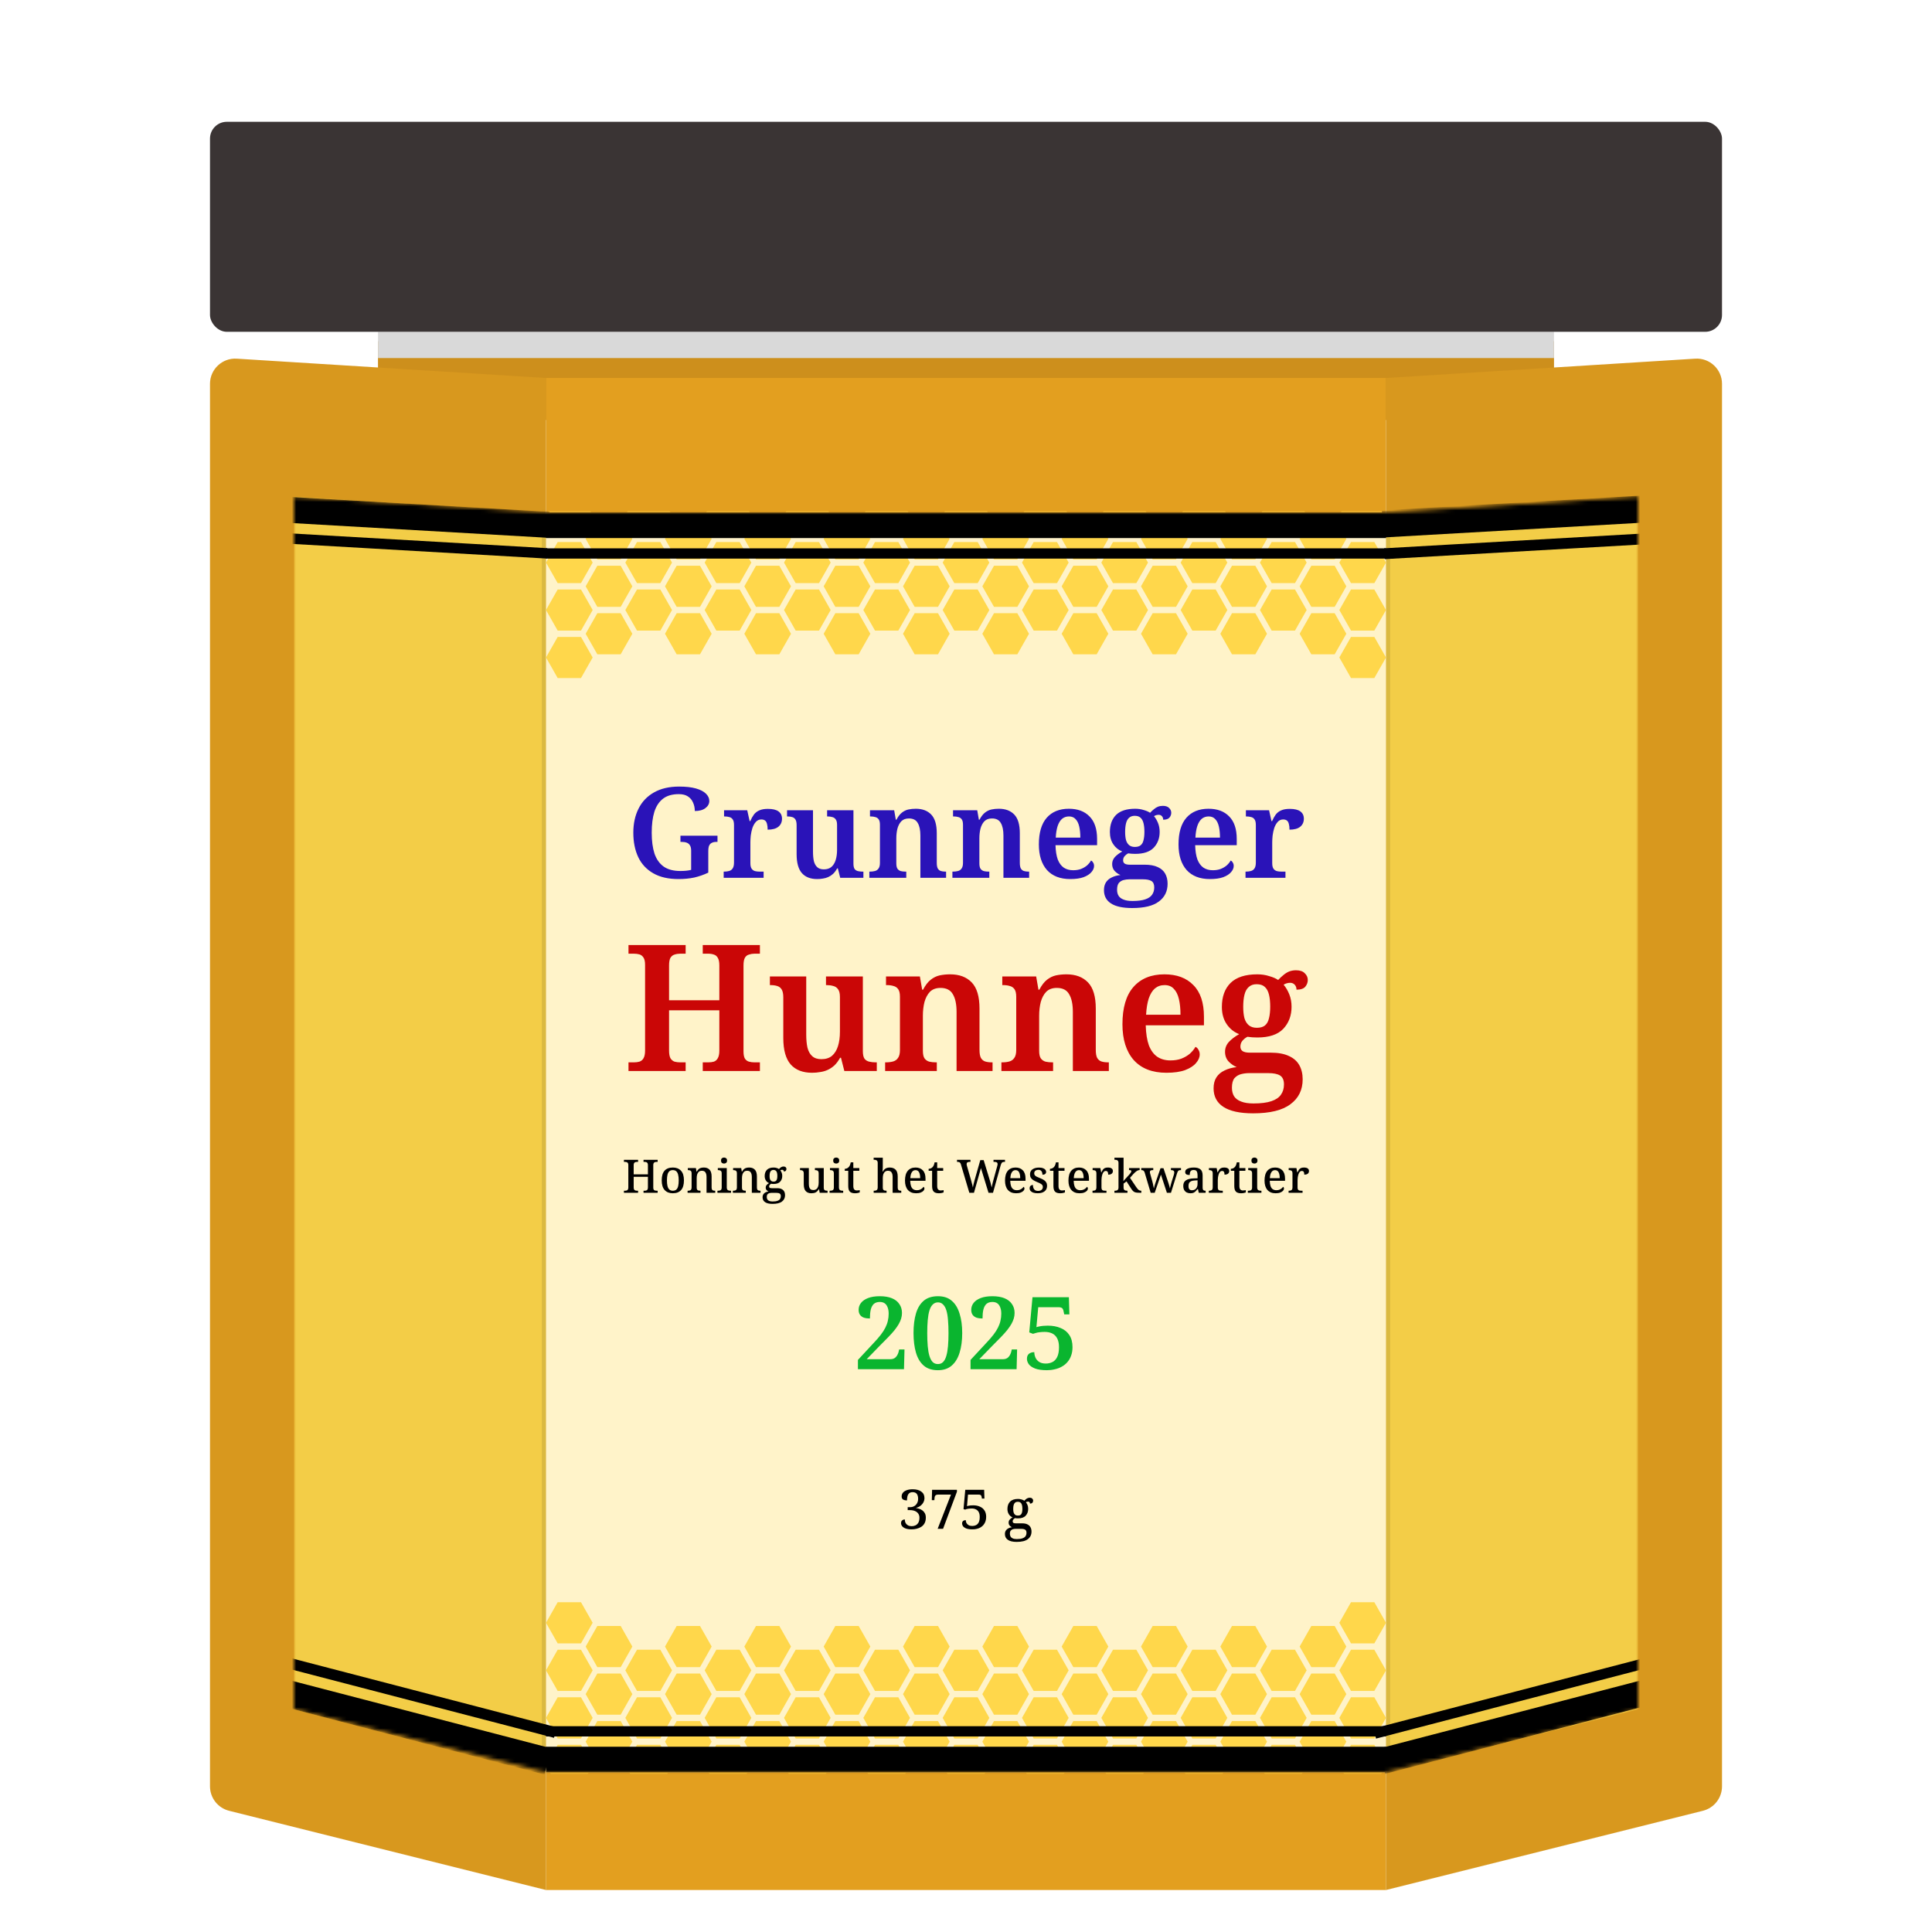 <svg width="460" height="460" viewBox="0 0 460 460" fill="none" xmlns="http://www.w3.org/2000/svg">
<g filter="url(#filter0_i_1_5)">
<rect x="90" y="81.25" width="280" height="18.75" fill="#E39F1F"/>
<rect x="90" y="81.25" width="280" height="18.75" fill="black" fill-opacity="0.1"/>
</g>
<g filter="url(#filter1_i_1_5)">
<rect x="90" y="75" width="280" height="6.25" fill="#D9D9D9"/>
</g>
<g filter="url(#filter2_i_1_5)">
<rect x="50" y="25" width="360" height="50" rx="4" fill="#3A3434"/>
</g>
<g filter="url(#filter3_i_1_5)">
<rect x="130" y="90" width="200" height="360" fill="#E39F1F"/>
</g>
<g filter="url(#filter4_i_1_5)">
<path d="M130 90L56.374 85.398C52.92 85.183 50 87.926 50 91.387V425.315C50 428.069 51.874 430.468 54.545 431.136L130 450V90Z" fill="#E39F1F"/>
<path d="M130 90L56.374 85.398C52.92 85.183 50 87.926 50 91.387V425.315C50 428.069 51.874 430.468 54.545 431.136L130 450V90Z" fill="black" fill-opacity="0.05"/>
</g>
<g filter="url(#filter5_i_1_5)">
<path d="M330 90L403.626 85.398C407.08 85.183 410 87.926 410 91.387V425.315C410 428.069 408.126 430.468 405.455 431.136L330 450V90Z" fill="#E39F1F"/>
<path d="M330 90L403.626 85.398C407.08 85.183 410 87.926 410 91.387V425.315C410 428.069 408.126 430.468 405.455 431.136L330 450V90Z" fill="black" fill-opacity="0.05"/>
</g>
<mask id="mask0_1_5" style="mask-type:alpha" maskUnits="userSpaceOnUse" x="70" y="118" width="320" height="304">
<path d="M330 122L390 118.25V407L330 422V122Z" fill="#FFD74B"/>
<path d="M330 122L390 118.25V407L330 422V122Z" fill="black" fill-opacity="0.05"/>
<path d="M130 122L70 118.25V407L130 422V122Z" fill="#FFD74B"/>
<path d="M130 122L70 118.25V407L130 422V122Z" fill="black" fill-opacity="0.05"/>
<path d="M130 122H330V422H130V122Z" fill="#FFD74B"/>
</mask>
<g mask="url(#mask0_1_5)">
<g filter="url(#filter6_i_1_5)">
<path d="M330 122L390 118.25V407L330 422V122Z" fill="#FFD74B"/>
<path d="M330 122L390 118.25V407L330 422V122Z" fill="black" fill-opacity="0.05"/>
</g>
<g filter="url(#filter7_i_1_5)">
<path d="M130 122L70 118.25V407L130 422V122Z" fill="#FFD74B"/>
<path d="M130 122L70 118.25V407L130 422V122Z" fill="black" fill-opacity="0.05"/>
</g>
<rect x="130" y="122" width="200" height="300" fill="#FFD74B"/>
<rect x="130" y="122" width="200" height="300" fill="white" fill-opacity="0.7"/>
<rect x="129.5" y="121.5" width="201" height="301" stroke="black" stroke-opacity="0.1"/>
<path d="M130 122.649L132.778 117.757H138.333L141.111 122.649L138.333 127.542H132.778L130 122.649Z" fill="#FFD74B"/>
<path d="M139.444 128.298L142.222 123.406H147.778L150.556 128.298L147.778 133.191H142.222L139.444 128.298Z" fill="#FFD74B"/>
<path d="M130 133.948L132.778 129.055H138.333L141.111 133.948L138.333 138.84H132.778L130 133.948Z" fill="#FFD74B"/>
<path d="M139.444 139.597L142.222 134.704H147.778L150.556 139.597L147.778 144.489H142.222L139.444 139.597Z" fill="#FFD74B"/>
<path d="M130 145.246L132.778 140.354H138.333L141.111 145.246L138.333 150.138H132.778L130 145.246Z" fill="#FFD74B"/>
<path d="M139.444 150.895L142.222 146.003H147.778L150.556 150.895L147.778 155.787H142.222L139.444 150.895Z" fill="#FFD74B"/>
<path d="M130 156.544L132.778 151.652H138.333L141.111 156.544L138.333 161.437H132.778L130 156.544Z" fill="#FFD74B"/>
<path d="M148.889 122.649L151.667 117.757H157.222L160 122.649L157.222 127.542H151.667L148.889 122.649Z" fill="#FFD74B"/>
<path d="M158.333 128.298L161.111 123.406H166.667L169.444 128.298L166.667 133.191H161.111L158.333 128.298Z" fill="#FFD74B"/>
<path d="M148.889 133.948L151.667 129.055H157.222L160 133.948L157.222 138.84H151.667L148.889 133.948Z" fill="#FFD74B"/>
<path d="M158.333 139.597L161.111 134.704H166.667L169.444 139.597L166.667 144.489H161.111L158.333 139.597Z" fill="#FFD74B"/>
<path d="M148.889 145.246L151.667 140.354H157.222L160 145.246L157.222 150.138H151.667L148.889 145.246Z" fill="#FFD74B"/>
<path d="M158.333 150.895L161.111 146.003H166.667L169.444 150.895L166.667 155.787H161.111L158.333 150.895Z" fill="#FFD74B"/>
<path d="M167.778 122.649L170.556 117.757H176.111L178.889 122.649L176.111 127.542H170.556L167.778 122.649Z" fill="#FFD74B"/>
<path d="M177.222 128.298L180 123.406H185.556L188.333 128.298L185.556 133.191H180L177.222 128.298Z" fill="#FFD74B"/>
<path d="M167.778 133.948L170.556 129.055H176.111L178.889 133.948L176.111 138.84H170.556L167.778 133.948Z" fill="#FFD74B"/>
<path d="M177.222 139.597L180 134.704H185.556L188.333 139.597L185.556 144.489H180L177.222 139.597Z" fill="#FFD74B"/>
<path d="M167.778 145.246L170.556 140.354H176.111L178.889 145.246L176.111 150.138H170.556L167.778 145.246Z" fill="#FFD74B"/>
<path d="M177.222 150.895L180 146.003H185.556L188.333 150.895L185.556 155.787H180L177.222 150.895Z" fill="#FFD74B"/>
<path d="M186.667 122.649L189.444 117.757H195L197.778 122.649L195 127.542H189.444L186.667 122.649Z" fill="#FFD74B"/>
<path d="M196.111 128.298L198.889 123.406H204.444L207.222 128.298L204.444 133.191H198.889L196.111 128.298Z" fill="#FFD74B"/>
<path d="M186.667 133.948L189.444 129.055H195L197.778 133.948L195 138.84H189.444L186.667 133.948Z" fill="#FFD74B"/>
<path d="M196.111 139.597L198.889 134.704H204.444L207.222 139.597L204.444 144.489H198.889L196.111 139.597Z" fill="#FFD74B"/>
<path d="M186.667 145.246L189.444 140.354H195L197.778 145.246L195 150.138H189.444L186.667 145.246Z" fill="#FFD74B"/>
<path d="M196.111 150.895L198.889 146.003H204.444L207.222 150.895L204.444 155.787H198.889L196.111 150.895Z" fill="#FFD74B"/>
<path d="M205.556 122.649L208.333 117.757H213.889L216.667 122.649L213.889 127.542H208.333L205.556 122.649Z" fill="#FFD74B"/>
<path d="M215 128.298L217.778 123.406H223.333L226.111 128.298L223.333 133.191H217.778L215 128.298Z" fill="#FFD74B"/>
<path d="M205.556 133.948L208.333 129.055H213.889L216.667 133.948L213.889 138.84H208.333L205.556 133.948Z" fill="#FFD74B"/>
<path d="M215 139.597L217.778 134.704H223.333L226.111 139.597L223.333 144.489H217.778L215 139.597Z" fill="#FFD74B"/>
<path d="M205.556 145.246L208.333 140.354H213.889L216.667 145.246L213.889 150.138H208.333L205.556 145.246Z" fill="#FFD74B"/>
<path d="M215 150.895L217.778 146.003H223.333L226.111 150.895L223.333 155.787H217.778L215 150.895Z" fill="#FFD74B"/>
<path d="M224.444 122.649L227.222 117.757H232.778L235.556 122.649L232.778 127.542H227.222L224.444 122.649Z" fill="#FFD74B"/>
<path d="M233.889 128.298L236.667 123.406H242.222L245 128.298L242.222 133.191H236.667L233.889 128.298Z" fill="#FFD74B"/>
<path d="M224.444 133.948L227.222 129.055H232.778L235.556 133.948L232.778 138.84H227.222L224.444 133.948Z" fill="#FFD74B"/>
<path d="M233.889 139.597L236.667 134.704H242.222L245 139.597L242.222 144.489H236.667L233.889 139.597Z" fill="#FFD74B"/>
<path d="M224.444 145.246L227.222 140.354H232.778L235.556 145.246L232.778 150.138H227.222L224.444 145.246Z" fill="#FFD74B"/>
<path d="M233.889 150.895L236.667 146.003H242.222L245 150.895L242.222 155.787H236.667L233.889 150.895Z" fill="#FFD74B"/>
<path d="M243.333 122.649L246.111 117.757H251.667L254.444 122.649L251.667 127.542H246.111L243.333 122.649Z" fill="#FFD74B"/>
<path d="M252.778 128.298L255.556 123.406H261.111L263.889 128.298L261.111 133.191H255.556L252.778 128.298Z" fill="#FFD74B"/>
<path d="M243.333 133.948L246.111 129.055H251.667L254.444 133.948L251.667 138.84H246.111L243.333 133.948Z" fill="#FFD74B"/>
<path d="M252.778 139.597L255.556 134.704H261.111L263.889 139.597L261.111 144.489H255.556L252.778 139.597Z" fill="#FFD74B"/>
<path d="M243.333 145.246L246.111 140.354H251.667L254.444 145.246L251.667 150.138H246.111L243.333 145.246Z" fill="#FFD74B"/>
<path d="M252.778 150.895L255.556 146.003H261.111L263.889 150.895L261.111 155.787H255.556L252.778 150.895Z" fill="#FFD74B"/>
<path d="M262.222 122.649L265 117.757H270.556L273.333 122.649L270.556 127.542H265L262.222 122.649Z" fill="#FFD74B"/>
<path d="M271.667 128.298L274.444 123.406H280L282.778 128.298L280 133.191H274.444L271.667 128.298Z" fill="#FFD74B"/>
<path d="M262.222 133.948L265 129.055H270.556L273.333 133.948L270.556 138.84H265L262.222 133.948Z" fill="#FFD74B"/>
<path d="M271.667 139.597L274.444 134.704H280L282.778 139.597L280 144.489H274.444L271.667 139.597Z" fill="#FFD74B"/>
<path d="M262.222 145.246L265 140.354H270.556L273.333 145.246L270.556 150.138H265L262.222 145.246Z" fill="#FFD74B"/>
<path d="M271.667 150.895L274.444 146.003H280L282.778 150.895L280 155.787H274.444L271.667 150.895Z" fill="#FFD74B"/>
<path d="M281.111 122.649L283.889 117.757H289.444L292.222 122.649L289.444 127.542H283.889L281.111 122.649Z" fill="#FFD74B"/>
<path d="M290.556 128.298L293.333 123.406H298.889L301.667 128.298L298.889 133.191H293.333L290.556 128.298Z" fill="#FFD74B"/>
<path d="M281.111 133.948L283.889 129.055H289.444L292.222 133.948L289.444 138.84H283.889L281.111 133.948Z" fill="#FFD74B"/>
<path d="M290.556 139.597L293.333 134.704H298.889L301.667 139.597L298.889 144.489H293.333L290.556 139.597Z" fill="#FFD74B"/>
<path d="M281.111 145.246L283.889 140.354H289.444L292.222 145.246L289.444 150.138H283.889L281.111 145.246Z" fill="#FFD74B"/>
<path d="M290.556 150.895L293.333 146.003H298.889L301.667 150.895L298.889 155.787H293.333L290.556 150.895Z" fill="#FFD74B"/>
<path d="M300 122.649L302.778 117.757H308.333L311.111 122.649L308.333 127.542H302.778L300 122.649Z" fill="#FFD74B"/>
<path d="M309.444 128.298L312.222 123.406H317.778L320.556 128.298L317.778 133.191H312.222L309.444 128.298Z" fill="#FFD74B"/>
<path d="M300 133.948L302.778 129.055H308.333L311.111 133.948L308.333 138.84H302.778L300 133.948Z" fill="#FFD74B"/>
<path d="M309.444 139.597L312.222 134.704H317.778L320.556 139.597L317.778 144.489H312.222L309.444 139.597Z" fill="#FFD74B"/>
<path d="M300 145.246L302.778 140.354H308.333L311.111 145.246L308.333 150.138H302.778L300 145.246Z" fill="#FFD74B"/>
<path d="M309.444 150.895L312.222 146.003H317.778L320.556 150.895L317.778 155.787H312.222L309.444 150.895Z" fill="#FFD74B"/>
<path d="M318.889 122.649L321.667 117.757H327.222L330 122.649L327.222 127.542H321.667L318.889 122.649Z" fill="#FFD74B"/>
<path d="M318.889 133.948L321.667 129.055H327.222L330 133.948L327.222 138.84H321.667L318.889 133.948Z" fill="#FFD74B"/>
<path d="M318.889 145.246L321.667 140.354H327.222L330 145.246L327.222 150.138H321.667L318.889 145.246Z" fill="#FFD74B"/>
<path d="M318.889 156.544L321.667 151.652H327.222L330 156.544L327.222 161.437H321.667L318.889 156.544Z" fill="#FFD74B"/>
<path d="M330 420.34L327.222 425.242H321.667L318.889 420.34L321.667 415.438H327.222L330 420.34Z" fill="#FFD74B"/>
<path d="M320.556 414.679L317.778 419.581H312.222L309.444 414.679L312.222 409.777H317.778L320.556 414.679Z" fill="#FFD74B"/>
<path d="M330 409.019L327.222 413.921H321.667L318.889 409.019L321.667 404.117H327.222L330 409.019Z" fill="#FFD74B"/>
<path d="M320.556 403.358L317.778 408.26H312.222L309.444 403.358L312.222 398.456H317.778L320.556 403.358Z" fill="#FFD74B"/>
<path d="M330 397.698L327.222 402.6H321.667L318.889 397.698L321.667 392.796H327.222L330 397.698Z" fill="#FFD74B"/>
<path d="M320.556 392.038L317.778 396.94H312.222L309.444 392.038L312.222 387.135H317.778L320.556 392.038Z" fill="#FFD74B"/>
<path d="M330 386.377L327.222 391.279H321.667L318.889 386.377L321.667 381.475H327.222L330 386.377Z" fill="#FFD74B"/>
<path d="M311.111 420.34L308.333 425.242H302.778L300 420.34L302.778 415.438H308.333L311.111 420.34Z" fill="#FFD74B"/>
<path d="M301.667 414.679L298.889 419.581H293.333L290.556 414.679L293.333 409.777H298.889L301.667 414.679Z" fill="#FFD74B"/>
<path d="M311.111 409.019L308.333 413.921H302.778L300 409.019L302.778 404.117H308.333L311.111 409.019Z" fill="#FFD74B"/>
<path d="M301.667 403.358L298.889 408.26H293.333L290.556 403.358L293.333 398.456H298.889L301.667 403.358Z" fill="#FFD74B"/>
<path d="M311.111 397.698L308.333 402.6H302.778L300 397.698L302.778 392.796H308.333L311.111 397.698Z" fill="#FFD74B"/>
<path d="M301.667 392.038L298.889 396.94H293.333L290.556 392.038L293.333 387.135H298.889L301.667 392.038Z" fill="#FFD74B"/>
<path d="M292.222 420.34L289.444 425.242H283.889L281.111 420.34L283.889 415.438H289.444L292.222 420.34Z" fill="#FFD74B"/>
<path d="M282.778 414.679L280 419.581H274.444L271.667 414.679L274.444 409.777H280L282.778 414.679Z" fill="#FFD74B"/>
<path d="M292.222 409.019L289.444 413.921H283.889L281.111 409.019L283.889 404.117H289.444L292.222 409.019Z" fill="#FFD74B"/>
<path d="M282.778 403.358L280 408.26H274.444L271.667 403.358L274.444 398.456H280L282.778 403.358Z" fill="#FFD74B"/>
<path d="M292.222 397.698L289.444 402.6H283.889L281.111 397.698L283.889 392.796H289.444L292.222 397.698Z" fill="#FFD74B"/>
<path d="M282.778 392.038L280 396.94H274.444L271.667 392.038L274.444 387.135H280L282.778 392.038Z" fill="#FFD74B"/>
<path d="M273.333 420.34L270.556 425.242H265L262.222 420.34L265 415.438H270.556L273.333 420.34Z" fill="#FFD74B"/>
<path d="M263.889 414.679L261.111 419.581H255.556L252.778 414.679L255.556 409.777H261.111L263.889 414.679Z" fill="#FFD74B"/>
<path d="M273.333 409.019L270.556 413.921H265L262.222 409.019L265 404.117H270.556L273.333 409.019Z" fill="#FFD74B"/>
<path d="M263.889 403.358L261.111 408.26H255.556L252.778 403.358L255.556 398.456H261.111L263.889 403.358Z" fill="#FFD74B"/>
<path d="M273.333 397.698L270.556 402.6H265L262.222 397.698L265 392.796H270.556L273.333 397.698Z" fill="#FFD74B"/>
<path d="M263.889 392.038L261.111 396.94H255.556L252.778 392.038L255.556 387.135H261.111L263.889 392.038Z" fill="#FFD74B"/>
<path d="M254.444 420.34L251.667 425.242H246.111L243.333 420.34L246.111 415.438H251.667L254.444 420.34Z" fill="#FFD74B"/>
<path d="M245 414.679L242.222 419.581H236.667L233.889 414.679L236.667 409.777H242.222L245 414.679Z" fill="#FFD74B"/>
<path d="M254.444 409.019L251.667 413.921H246.111L243.333 409.019L246.111 404.117H251.667L254.444 409.019Z" fill="#FFD74B"/>
<path d="M245 403.358L242.222 408.26H236.667L233.889 403.358L236.667 398.456H242.222L245 403.358Z" fill="#FFD74B"/>
<path d="M254.444 397.698L251.667 402.6H246.111L243.333 397.698L246.111 392.796H251.667L254.444 397.698Z" fill="#FFD74B"/>
<path d="M245 392.038L242.222 396.94H236.667L233.889 392.038L236.667 387.135H242.222L245 392.038Z" fill="#FFD74B"/>
<path d="M235.556 420.34L232.778 425.242H227.222L224.444 420.34L227.222 415.438H232.778L235.556 420.34Z" fill="#FFD74B"/>
<path d="M226.111 414.679L223.333 419.581H217.778L215 414.679L217.778 409.777H223.333L226.111 414.679Z" fill="#FFD74B"/>
<path d="M235.556 409.019L232.778 413.921H227.222L224.444 409.019L227.222 404.117H232.778L235.556 409.019Z" fill="#FFD74B"/>
<path d="M226.111 403.358L223.333 408.26H217.778L215 403.358L217.778 398.456H223.333L226.111 403.358Z" fill="#FFD74B"/>
<path d="M235.556 397.698L232.778 402.6H227.222L224.444 397.698L227.222 392.796H232.778L235.556 397.698Z" fill="#FFD74B"/>
<path d="M226.111 392.038L223.333 396.94H217.778L215 392.038L217.778 387.135H223.333L226.111 392.038Z" fill="#FFD74B"/>
<path d="M216.667 420.34L213.889 425.242H208.333L205.556 420.34L208.333 415.438H213.889L216.667 420.34Z" fill="#FFD74B"/>
<path d="M207.222 414.679L204.444 419.581H198.889L196.111 414.679L198.889 409.777H204.444L207.222 414.679Z" fill="#FFD74B"/>
<path d="M216.667 409.019L213.889 413.921H208.333L205.556 409.019L208.333 404.117H213.889L216.667 409.019Z" fill="#FFD74B"/>
<path d="M207.222 403.358L204.444 408.26H198.889L196.111 403.358L198.889 398.456H204.444L207.222 403.358Z" fill="#FFD74B"/>
<path d="M216.667 397.698L213.889 402.6H208.333L205.556 397.698L208.333 392.796H213.889L216.667 397.698Z" fill="#FFD74B"/>
<path d="M207.222 392.038L204.444 396.94H198.889L196.111 392.038L198.889 387.135H204.444L207.222 392.038Z" fill="#FFD74B"/>
<path d="M197.778 420.34L195 425.242H189.444L186.667 420.34L189.444 415.438H195L197.778 420.34Z" fill="#FFD74B"/>
<path d="M188.333 414.679L185.556 419.581H180L177.222 414.679L180 409.777H185.556L188.333 414.679Z" fill="#FFD74B"/>
<path d="M197.778 409.019L195 413.921H189.444L186.667 409.019L189.444 404.117H195L197.778 409.019Z" fill="#FFD74B"/>
<path d="M188.333 403.358L185.556 408.26H180L177.222 403.358L180 398.456H185.556L188.333 403.358Z" fill="#FFD74B"/>
<path d="M197.778 397.698L195 402.6H189.444L186.667 397.698L189.444 392.796H195L197.778 397.698Z" fill="#FFD74B"/>
<path d="M188.333 392.038L185.556 396.94H180L177.222 392.038L180 387.135H185.556L188.333 392.038Z" fill="#FFD74B"/>
<path d="M178.889 420.34L176.111 425.242H170.556L167.778 420.34L170.556 415.438H176.111L178.889 420.34Z" fill="#FFD74B"/>
<path d="M169.444 414.679L166.667 419.581H161.111L158.333 414.679L161.111 409.777H166.667L169.444 414.679Z" fill="#FFD74B"/>
<path d="M178.889 409.019L176.111 413.921H170.556L167.778 409.019L170.556 404.117H176.111L178.889 409.019Z" fill="#FFD74B"/>
<path d="M169.444 403.358L166.667 408.26H161.111L158.333 403.358L161.111 398.456H166.667L169.444 403.358Z" fill="#FFD74B"/>
<path d="M178.889 397.698L176.111 402.6H170.556L167.778 397.698L170.556 392.796H176.111L178.889 397.698Z" fill="#FFD74B"/>
<path d="M169.444 392.038L166.667 396.94H161.111L158.333 392.038L161.111 387.135H166.667L169.444 392.038Z" fill="#FFD74B"/>
<path d="M160 420.34L157.222 425.242H151.667L148.889 420.34L151.667 415.438H157.222L160 420.34Z" fill="#FFD74B"/>
<path d="M150.556 414.679L147.778 419.581H142.222L139.444 414.679L142.222 409.777H147.778L150.556 414.679Z" fill="#FFD74B"/>
<path d="M160 409.019L157.222 413.921H151.667L148.889 409.019L151.667 404.117H157.222L160 409.019Z" fill="#FFD74B"/>
<path d="M150.556 403.358L147.778 408.26H142.222L139.444 403.358L142.222 398.456H147.778L150.556 403.358Z" fill="#FFD74B"/>
<path d="M160 397.698L157.222 402.6H151.667L148.889 397.698L151.667 392.796H157.222L160 397.698Z" fill="#FFD74B"/>
<path d="M150.556 392.038L147.778 396.94H142.222L139.444 392.038L142.222 387.135H147.778L150.556 392.038Z" fill="#FFD74B"/>
<path d="M141.111 420.34L138.333 425.242H132.778L130 420.34L132.778 415.438H138.333L141.111 420.34Z" fill="#FFD74B"/>
<path d="M141.111 409.019L138.333 413.921H132.778L130 409.019L132.778 404.117H138.333L141.111 409.019Z" fill="#FFD74B"/>
<path d="M141.111 397.698L138.333 402.6H132.778L130 397.698L132.778 392.796H138.333L141.111 397.698Z" fill="#FFD74B"/>
<path d="M141.111 386.377L138.333 391.279H132.778L130 386.377L132.778 381.475H138.333L141.111 386.377Z" fill="#FFD74B"/>
<path d="M161.561 209.3C159.141 209.3 157.131 208.84 155.531 207.92C153.931 207 152.741 205.72 151.961 204.08C151.181 202.42 150.791 200.48 150.791 198.26C150.791 196.1 151.201 194.2 152.021 192.56C152.841 190.9 154.061 189.61 155.681 188.69C157.321 187.75 159.331 187.28 161.711 187.28C163.311 187.28 164.641 187.43 165.701 187.73C166.761 188.03 167.551 188.44 168.071 188.96C168.611 189.48 168.881 190.06 168.881 190.7C168.881 191.38 168.571 191.95 167.951 192.41C167.351 192.87 166.511 193.1 165.431 193.1C165.431 192.36 165.291 191.69 165.011 191.09C164.751 190.47 164.341 189.98 163.781 189.62C163.241 189.26 162.521 189.08 161.621 189.08C160.061 189.08 158.811 189.44 157.871 190.16C156.931 190.88 156.241 191.92 155.801 193.28C155.381 194.64 155.171 196.3 155.171 198.26C155.171 200.22 155.391 201.88 155.831 203.24C156.291 204.58 157.021 205.61 158.021 206.33C159.021 207.03 160.351 207.38 162.011 207.38C162.471 207.38 162.911 207.36 163.331 207.32C163.771 207.28 164.181 207.21 164.561 207.11V202.55C164.561 201.99 164.461 201.56 164.261 201.26C164.081 200.96 163.821 200.75 163.481 200.63C163.161 200.51 162.771 200.45 162.311 200.45H162.011V198.98H170.831V200.45H170.531C170.131 200.45 169.791 200.52 169.511 200.66C169.231 200.78 169.011 201 168.851 201.32C168.711 201.62 168.641 202.07 168.641 202.67V207.77C167.541 208.29 166.421 208.68 165.281 208.94C164.141 209.18 162.901 209.3 161.561 209.3ZM172.303 209V207.53H172.393C172.853 207.53 173.253 207.48 173.593 207.38C173.953 207.28 174.233 207.08 174.433 206.78C174.653 206.46 174.763 205.99 174.763 205.37V196.43C174.763 195.83 174.663 195.39 174.463 195.11C174.263 194.81 173.993 194.62 173.653 194.54C173.313 194.44 172.923 194.39 172.483 194.39H172.393V192.92H177.913L178.483 195.5H178.633C178.893 194.9 179.183 194.38 179.503 193.94C179.843 193.5 180.273 193.17 180.793 192.95C181.313 192.71 181.993 192.59 182.833 192.59C183.973 192.59 184.813 192.79 185.353 193.19C185.913 193.59 186.193 194.17 186.193 194.93C186.193 195.73 185.903 196.37 185.323 196.85C184.743 197.31 183.893 197.54 182.773 197.54C182.773 196.98 182.723 196.53 182.623 196.19C182.543 195.83 182.393 195.56 182.173 195.38C181.953 195.2 181.653 195.11 181.273 195.11C180.733 195.11 180.293 195.31 179.953 195.71C179.613 196.09 179.343 196.57 179.143 197.15C178.963 197.73 178.833 198.33 178.753 198.95C178.693 199.57 178.663 200.09 178.663 200.51V205.52C178.663 206.1 178.763 206.54 178.963 206.84C179.163 207.12 179.433 207.31 179.773 207.41C180.113 207.49 180.483 207.53 180.883 207.53H181.813V209H172.303ZM194.561 209.3C192.981 209.3 191.771 208.83 190.931 207.89C190.091 206.93 189.671 205.43 189.671 203.39V196.49C189.671 195.89 189.581 195.44 189.401 195.14C189.221 194.84 188.961 194.64 188.621 194.54C188.301 194.44 187.911 194.39 187.451 194.39H187.391V192.92H193.571V202.79C193.571 203.67 193.641 204.42 193.781 205.04C193.941 205.66 194.211 206.14 194.591 206.48C194.971 206.82 195.491 206.99 196.151 206.99C196.891 206.99 197.491 206.8 197.951 206.42C198.411 206.02 198.751 205.47 198.971 204.77C199.191 204.07 199.301 203.25 199.301 202.31V196.4C199.301 195.8 199.191 195.36 198.971 195.08C198.771 194.8 198.501 194.62 198.161 194.54C197.821 194.44 197.441 194.39 197.021 194.39H196.931V192.92H203.201V205.61C203.201 206.19 203.291 206.62 203.471 206.9C203.671 207.16 203.941 207.33 204.281 207.41C204.621 207.49 204.991 207.53 205.391 207.53H205.571V209H200.051L199.481 206.75H199.331C199.031 207.29 198.701 207.73 198.341 208.07C197.981 208.39 197.601 208.64 197.201 208.82C196.801 209 196.381 209.12 195.941 209.18C195.501 209.26 195.041 209.3 194.561 209.3ZM206.989 209V207.53H207.109C207.569 207.53 207.979 207.48 208.339 207.38C208.699 207.28 208.979 207.08 209.179 206.78C209.399 206.48 209.509 206.03 209.509 205.43V196.37C209.509 195.79 209.409 195.36 209.209 195.08C209.009 194.8 208.739 194.62 208.399 194.54C208.079 194.44 207.699 194.39 207.259 194.39H207.139V192.92H212.899L213.289 195.17H213.439C213.839 194.41 214.269 193.85 214.729 193.49C215.209 193.11 215.719 192.86 216.259 192.74C216.819 192.62 217.419 192.56 218.059 192.56C219.619 192.56 220.839 193.02 221.719 193.94C222.599 194.86 223.039 196.34 223.039 198.38V205.4C223.039 206.02 223.119 206.48 223.279 206.78C223.459 207.08 223.699 207.28 223.999 207.38C224.319 207.48 224.699 207.53 225.139 207.53H225.259V209H219.139V198.95C219.139 197.65 218.929 196.65 218.509 195.95C218.109 195.23 217.409 194.87 216.409 194.87C215.649 194.87 215.049 195.09 214.609 195.53C214.189 195.97 213.879 196.55 213.679 197.27C213.499 197.99 213.409 198.77 213.409 199.61V205.55C213.409 206.13 213.499 206.56 213.679 206.84C213.879 207.12 214.149 207.31 214.489 207.41C214.829 207.49 215.219 207.53 215.659 207.53H215.779V209H206.989ZM226.764 209V207.53H226.884C227.344 207.53 227.754 207.48 228.114 207.38C228.474 207.28 228.754 207.08 228.954 206.78C229.174 206.48 229.284 206.03 229.284 205.43V196.37C229.284 195.79 229.184 195.36 228.984 195.08C228.784 194.8 228.514 194.62 228.174 194.54C227.854 194.44 227.474 194.39 227.034 194.39H226.914V192.92H232.674L233.064 195.17H233.214C233.614 194.41 234.044 193.85 234.504 193.49C234.984 193.11 235.494 192.86 236.034 192.74C236.594 192.62 237.194 192.56 237.834 192.56C239.394 192.56 240.614 193.02 241.494 193.94C242.374 194.86 242.814 196.34 242.814 198.38V205.4C242.814 206.02 242.894 206.48 243.054 206.78C243.234 207.08 243.474 207.28 243.774 207.38C244.094 207.48 244.474 207.53 244.914 207.53H245.034V209H238.914V198.95C238.914 197.65 238.704 196.65 238.284 195.95C237.884 195.23 237.184 194.87 236.184 194.87C235.424 194.87 234.824 195.09 234.384 195.53C233.964 195.97 233.654 196.55 233.454 197.27C233.274 197.99 233.184 198.77 233.184 199.61V205.55C233.184 206.13 233.274 206.56 233.454 206.84C233.654 207.12 233.924 207.31 234.264 207.41C234.604 207.49 234.994 207.53 235.434 207.53H235.554V209H226.764ZM254.82 209.3C252.42 209.3 250.57 208.58 249.27 207.14C247.99 205.68 247.35 203.65 247.35 201.05C247.35 198.25 247.97 196.14 249.21 194.72C250.47 193.28 252.23 192.56 254.49 192.56C256.59 192.56 258.23 193.17 259.41 194.39C260.61 195.59 261.21 197.38 261.21 199.76V201.23H251.31C251.35 202.63 251.53 203.77 251.85 204.65C252.19 205.51 252.66 206.15 253.26 206.57C253.88 206.99 254.63 207.2 255.51 207.2C256.21 207.2 256.83 207.1 257.37 206.9C257.93 206.68 258.41 206.4 258.81 206.06C259.21 205.7 259.53 205.31 259.77 204.89C259.99 204.99 260.16 205.16 260.28 205.4C260.42 205.62 260.49 205.88 260.49 206.18C260.49 206.68 260.28 207.17 259.86 207.65C259.46 208.13 258.84 208.53 258 208.85C257.18 209.15 256.12 209.3 254.82 209.3ZM257.22 199.43C257.22 198.41 257.13 197.52 256.95 196.76C256.77 196 256.48 195.42 256.08 195.02C255.7 194.6 255.18 194.39 254.52 194.39C253.88 194.39 253.33 194.58 252.87 194.96C252.43 195.34 252.08 195.91 251.82 196.67C251.58 197.41 251.43 198.33 251.37 199.43H257.22ZM269.569 216.2C267.309 216.2 265.619 215.83 264.499 215.09C263.399 214.37 262.849 213.32 262.849 211.94C262.849 211.2 263.009 210.58 263.329 210.08C263.649 209.58 264.109 209.19 264.709 208.91C265.309 208.61 265.999 208.42 266.779 208.34C266.299 208.14 265.849 207.83 265.429 207.41C265.009 206.97 264.799 206.41 264.799 205.73C264.799 205.11 265.009 204.56 265.429 204.08C265.869 203.6 266.459 203.15 267.199 202.73C266.319 202.39 265.609 201.82 265.069 201.02C264.529 200.22 264.259 199.25 264.259 198.11C264.259 196.37 264.749 195.01 265.729 194.03C266.729 193.05 268.249 192.56 270.289 192.56C271.009 192.56 271.679 192.66 272.299 192.86C272.939 193.04 273.449 193.26 273.829 193.52C274.129 193.2 274.429 192.92 274.729 192.68C275.029 192.42 275.349 192.22 275.689 192.08C276.049 191.94 276.439 191.87 276.859 191.87C277.539 191.87 278.039 192.04 278.359 192.38C278.699 192.7 278.869 193.08 278.869 193.52C278.869 193.94 278.729 194.32 278.449 194.66C278.169 195 277.669 195.17 276.949 195.17C276.949 194.83 276.849 194.55 276.649 194.33C276.449 194.11 276.189 194 275.869 194C275.669 194 275.469 194.03 275.269 194.09C275.069 194.15 274.899 194.23 274.759 194.33C275.139 194.77 275.459 195.31 275.719 195.95C275.979 196.59 276.109 197.3 276.109 198.08C276.109 199.58 275.639 200.83 274.699 201.83C273.759 202.81 272.289 203.3 270.289 203.3C270.069 203.3 269.779 203.29 269.419 203.27C269.079 203.23 268.809 203.2 268.609 203.18C268.289 203.34 268.009 203.56 267.769 203.84C267.529 204.12 267.409 204.46 267.409 204.86C267.409 205.18 267.529 205.43 267.769 205.61C268.029 205.79 268.439 205.88 268.999 205.88H272.539C273.819 205.88 274.859 206.07 275.659 206.45C276.459 206.81 277.049 207.33 277.429 208.01C277.809 208.69 277.999 209.49 277.999 210.41C277.999 212.21 277.309 213.62 275.929 214.64C274.569 215.68 272.449 216.2 269.569 216.2ZM269.629 214.52C270.909 214.52 271.929 214.39 272.689 214.13C273.449 213.87 273.989 213.5 274.309 213.02C274.649 212.54 274.819 211.96 274.819 211.28C274.819 210.54 274.589 210.03 274.129 209.75C273.689 209.49 273.029 209.36 272.149 209.36H268.879C268.419 209.36 267.959 209.42 267.499 209.54C267.059 209.66 266.689 209.89 266.389 210.23C266.109 210.59 265.969 211.13 265.969 211.85C265.969 212.41 266.089 212.89 266.329 213.29C266.589 213.69 266.989 213.99 267.529 214.19C268.069 214.41 268.769 214.52 269.629 214.52ZM270.199 201.65C270.799 201.65 271.259 201.52 271.579 201.26C271.919 200.98 272.149 200.57 272.269 200.03C272.409 199.49 272.479 198.83 272.479 198.05C272.479 197.25 272.409 196.57 272.269 196.01C272.129 195.43 271.889 194.99 271.549 194.69C271.229 194.39 270.769 194.24 270.169 194.24C269.609 194.24 269.159 194.4 268.819 194.72C268.479 195.02 268.239 195.46 268.099 196.04C267.959 196.6 267.889 197.28 267.889 198.08C267.889 198.84 267.959 199.49 268.099 200.03C268.259 200.55 268.509 200.95 268.849 201.23C269.189 201.51 269.639 201.65 270.199 201.65ZM288.072 209.3C285.672 209.3 283.822 208.58 282.522 207.14C281.242 205.68 280.602 203.65 280.602 201.05C280.602 198.25 281.222 196.14 282.462 194.72C283.722 193.28 285.482 192.56 287.742 192.56C289.842 192.56 291.482 193.17 292.662 194.39C293.862 195.59 294.462 197.38 294.462 199.76V201.23H284.562C284.602 202.63 284.782 203.77 285.102 204.65C285.442 205.51 285.912 206.15 286.512 206.57C287.132 206.99 287.882 207.2 288.762 207.2C289.462 207.2 290.082 207.1 290.622 206.9C291.182 206.68 291.662 206.4 292.062 206.06C292.462 205.7 292.782 205.31 293.022 204.89C293.242 204.99 293.412 205.16 293.532 205.4C293.672 205.62 293.742 205.88 293.742 206.18C293.742 206.68 293.532 207.17 293.112 207.65C292.712 208.13 292.092 208.53 291.252 208.85C290.432 209.15 289.372 209.3 288.072 209.3ZM290.472 199.43C290.472 198.41 290.382 197.52 290.202 196.76C290.022 196 289.732 195.42 289.332 195.02C288.952 194.6 288.432 194.39 287.772 194.39C287.132 194.39 286.582 194.58 286.122 194.96C285.682 195.34 285.332 195.91 285.072 196.67C284.832 197.41 284.682 198.33 284.622 199.43H290.472ZM296.551 209V207.53H296.641C297.101 207.53 297.501 207.48 297.841 207.38C298.201 207.28 298.481 207.08 298.681 206.78C298.901 206.46 299.011 205.99 299.011 205.37V196.43C299.011 195.83 298.911 195.39 298.711 195.11C298.511 194.81 298.241 194.62 297.901 194.54C297.561 194.44 297.171 194.39 296.731 194.39H296.641V192.92H302.161L302.731 195.5H302.881C303.141 194.9 303.431 194.38 303.751 193.94C304.091 193.5 304.521 193.17 305.041 192.95C305.561 192.71 306.241 192.59 307.081 192.59C308.221 192.59 309.061 192.79 309.601 193.19C310.161 193.59 310.441 194.17 310.441 194.93C310.441 195.73 310.151 196.37 309.571 196.85C308.991 197.31 308.141 197.54 307.021 197.54C307.021 196.98 306.971 196.53 306.871 196.19C306.791 195.83 306.641 195.56 306.421 195.38C306.201 195.2 305.901 195.11 305.521 195.11C304.981 195.11 304.541 195.31 304.201 195.71C303.861 196.09 303.591 196.57 303.391 197.15C303.211 197.73 303.081 198.33 303.001 198.95C302.941 199.57 302.911 200.09 302.911 200.51V205.52C302.911 206.1 303.011 206.54 303.211 206.84C303.411 207.12 303.681 207.31 304.021 207.41C304.361 207.49 304.731 207.53 305.131 207.53H306.061V209H296.551Z" fill="#2A13B8"/>
<path d="M149.641 255V252.942H150.943C151.419 252.942 151.853 252.886 152.245 252.774C152.665 252.634 152.987 252.368 153.211 251.976C153.463 251.556 153.589 250.94 153.589 250.128V229.716C153.589 228.932 153.463 228.358 153.211 227.994C152.959 227.602 152.637 227.35 152.245 227.238C151.853 227.126 151.419 227.07 150.943 227.07H149.641V225.012H163.249V227.07H161.947C161.471 227.07 161.023 227.14 160.603 227.28C160.211 227.392 159.889 227.644 159.637 228.036C159.413 228.428 159.301 229.044 159.301 229.884V238.158H171.271V229.884C171.271 229.044 171.145 228.428 170.893 228.036C170.669 227.644 170.361 227.392 169.969 227.28C169.577 227.14 169.129 227.07 168.625 227.07H167.323V225.012H180.931V227.07H179.629C179.181 227.07 178.747 227.14 178.327 227.28C177.907 227.392 177.585 227.644 177.361 228.036C177.137 228.428 177.025 229.044 177.025 229.884V250.338C177.025 251.094 177.137 251.668 177.361 252.06C177.613 252.424 177.935 252.662 178.327 252.774C178.747 252.886 179.181 252.942 179.629 252.942H180.931V255H167.323V252.942H168.625C169.129 252.942 169.577 252.886 169.969 252.774C170.361 252.634 170.669 252.368 170.893 251.976C171.145 251.556 171.271 250.94 171.271 250.128V240.552H159.301V250.128C159.301 250.94 159.413 251.556 159.637 251.976C159.889 252.368 160.211 252.634 160.603 252.774C161.023 252.886 161.471 252.942 161.947 252.942H163.249V255H149.641ZM193.346 255.42C191.134 255.42 189.44 254.762 188.264 253.446C187.088 252.102 186.5 250.002 186.5 247.146V237.486C186.5 236.646 186.374 236.016 186.122 235.596C185.87 235.176 185.506 234.896 185.03 234.756C184.582 234.616 184.036 234.546 183.392 234.546H183.308V232.488H191.96V246.306C191.96 247.538 192.058 248.588 192.254 249.456C192.478 250.324 192.856 250.996 193.388 251.472C193.92 251.948 194.648 252.186 195.572 252.186C196.608 252.186 197.448 251.92 198.092 251.388C198.736 250.828 199.212 250.058 199.52 249.078C199.828 248.098 199.982 246.95 199.982 245.634V237.36C199.982 236.52 199.828 235.904 199.52 235.512C199.24 235.12 198.862 234.868 198.386 234.756C197.91 234.616 197.378 234.546 196.79 234.546H196.664V232.488H205.442V250.254C205.442 251.066 205.568 251.668 205.82 252.06C206.1 252.424 206.478 252.662 206.954 252.774C207.43 252.886 207.948 252.942 208.508 252.942H208.76V255H201.032L200.234 251.85H200.024C199.604 252.606 199.142 253.222 198.638 253.698C198.134 254.146 197.602 254.496 197.042 254.748C196.482 255 195.894 255.168 195.278 255.252C194.662 255.364 194.018 255.42 193.346 255.42ZM210.745 255V252.942H210.913C211.557 252.942 212.131 252.872 212.635 252.732C213.139 252.592 213.531 252.312 213.811 251.892C214.119 251.472 214.273 250.842 214.273 250.002V237.318C214.273 236.506 214.133 235.904 213.853 235.512C213.573 235.12 213.195 234.868 212.719 234.756C212.271 234.616 211.739 234.546 211.123 234.546H210.955V232.488H219.019L219.565 235.638H219.775C220.335 234.574 220.937 233.79 221.581 233.286C222.253 232.754 222.967 232.404 223.723 232.236C224.507 232.068 225.347 231.984 226.243 231.984C228.427 231.984 230.135 232.628 231.367 233.916C232.599 235.204 233.215 237.276 233.215 240.132V249.96C233.215 250.828 233.327 251.472 233.551 251.892C233.803 252.312 234.139 252.592 234.559 252.732C235.007 252.872 235.539 252.942 236.155 252.942H236.323V255H227.755V240.93C227.755 239.11 227.461 237.71 226.873 236.73C226.313 235.722 225.333 235.218 223.933 235.218C222.869 235.218 222.029 235.526 221.413 236.142C220.825 236.758 220.391 237.57 220.111 238.578C219.859 239.586 219.733 240.678 219.733 241.854V250.17C219.733 250.982 219.859 251.584 220.111 251.976C220.391 252.368 220.769 252.634 221.245 252.774C221.721 252.886 222.267 252.942 222.883 252.942H223.051V255H210.745ZM238.431 255V252.942H238.599C239.243 252.942 239.817 252.872 240.321 252.732C240.825 252.592 241.217 252.312 241.497 251.892C241.805 251.472 241.959 250.842 241.959 250.002V237.318C241.959 236.506 241.819 235.904 241.539 235.512C241.259 235.12 240.881 234.868 240.405 234.756C239.957 234.616 239.425 234.546 238.809 234.546H238.641V232.488H246.705L247.251 235.638H247.461C248.021 234.574 248.623 233.79 249.267 233.286C249.939 232.754 250.653 232.404 251.409 232.236C252.193 232.068 253.033 231.984 253.929 231.984C256.113 231.984 257.821 232.628 259.053 233.916C260.285 235.204 260.901 237.276 260.901 240.132V249.96C260.901 250.828 261.013 251.472 261.237 251.892C261.489 252.312 261.825 252.592 262.245 252.732C262.693 252.872 263.225 252.942 263.841 252.942H264.009V255H255.441V240.93C255.441 239.11 255.147 237.71 254.559 236.73C253.999 235.722 253.019 235.218 251.619 235.218C250.555 235.218 249.715 235.526 249.099 236.142C248.511 236.758 248.077 237.57 247.797 238.578C247.545 239.586 247.419 240.678 247.419 241.854V250.17C247.419 250.982 247.545 251.584 247.797 251.976C248.077 252.368 248.455 252.634 248.931 252.774C249.407 252.886 249.953 252.942 250.569 252.942H250.737V255H238.431ZM277.708 255.42C274.348 255.42 271.758 254.412 269.938 252.396C268.146 250.352 267.25 247.51 267.25 243.87C267.25 239.95 268.118 236.996 269.854 235.008C271.618 232.992 274.082 231.984 277.246 231.984C280.186 231.984 282.482 232.838 284.134 234.546C285.814 236.226 286.654 238.732 286.654 242.064V244.122H272.794C272.85 246.082 273.102 247.678 273.55 248.91C274.026 250.114 274.684 251.01 275.524 251.598C276.392 252.186 277.442 252.48 278.674 252.48C279.654 252.48 280.522 252.34 281.278 252.06C282.062 251.752 282.734 251.36 283.294 250.884C283.854 250.38 284.302 249.834 284.638 249.246C284.946 249.386 285.184 249.624 285.352 249.96C285.548 250.268 285.646 250.632 285.646 251.052C285.646 251.752 285.352 252.438 284.764 253.11C284.204 253.782 283.336 254.342 282.16 254.79C281.012 255.21 279.528 255.42 277.708 255.42ZM281.068 241.602C281.068 240.174 280.942 238.928 280.69 237.864C280.438 236.8 280.032 235.988 279.472 235.428C278.94 234.84 278.212 234.546 277.288 234.546C276.392 234.546 275.622 234.812 274.978 235.344C274.362 235.876 273.872 236.674 273.508 237.738C273.172 238.774 272.962 240.062 272.878 241.602H281.068ZM298.357 265.08C295.193 265.08 292.827 264.562 291.259 263.526C289.719 262.518 288.949 261.048 288.949 259.116C288.949 258.08 289.173 257.212 289.621 256.512C290.069 255.812 290.713 255.266 291.553 254.874C292.393 254.454 293.359 254.188 294.451 254.076C293.779 253.796 293.149 253.362 292.561 252.774C291.973 252.158 291.679 251.374 291.679 250.422C291.679 249.554 291.973 248.784 292.561 248.112C293.177 247.44 294.003 246.81 295.039 246.222C293.807 245.746 292.813 244.948 292.057 243.828C291.301 242.708 290.923 241.35 290.923 239.754C290.923 237.318 291.609 235.414 292.981 234.042C294.381 232.67 296.509 231.984 299.365 231.984C300.373 231.984 301.311 232.124 302.179 232.404C303.075 232.656 303.789 232.964 304.321 233.328C304.741 232.88 305.161 232.488 305.581 232.152C306.001 231.788 306.449 231.508 306.925 231.312C307.429 231.116 307.975 231.018 308.563 231.018C309.515 231.018 310.215 231.256 310.663 231.732C311.139 232.18 311.377 232.712 311.377 233.328C311.377 233.916 311.181 234.448 310.789 234.924C310.397 235.4 309.697 235.638 308.689 235.638C308.689 235.162 308.549 234.77 308.269 234.462C307.989 234.154 307.625 234 307.177 234C306.897 234 306.617 234.042 306.337 234.126C306.057 234.21 305.819 234.322 305.623 234.462C306.155 235.078 306.603 235.834 306.967 236.73C307.331 237.626 307.513 238.62 307.513 239.712C307.513 241.812 306.855 243.562 305.539 244.962C304.223 246.334 302.165 247.02 299.365 247.02C299.057 247.02 298.651 247.006 298.147 246.978C297.671 246.922 297.293 246.88 297.013 246.852C296.565 247.076 296.173 247.384 295.837 247.776C295.501 248.168 295.333 248.644 295.333 249.204C295.333 249.652 295.501 250.002 295.837 250.254C296.201 250.506 296.775 250.632 297.559 250.632H302.515C304.307 250.632 305.763 250.898 306.883 251.43C308.003 251.934 308.829 252.662 309.361 253.614C309.893 254.566 310.159 255.686 310.159 256.974C310.159 259.494 309.193 261.468 307.261 262.896C305.357 264.352 302.389 265.08 298.357 265.08ZM298.441 262.728C300.233 262.728 301.661 262.546 302.725 262.182C303.789 261.818 304.545 261.3 304.993 260.628C305.469 259.956 305.707 259.144 305.707 258.192C305.707 257.156 305.385 256.442 304.741 256.05C304.125 255.686 303.201 255.504 301.969 255.504H297.391C296.747 255.504 296.103 255.588 295.459 255.756C294.843 255.924 294.325 256.246 293.905 256.722C293.513 257.226 293.317 257.982 293.317 258.99C293.317 259.774 293.485 260.446 293.821 261.006C294.185 261.566 294.745 261.986 295.501 262.266C296.257 262.574 297.237 262.728 298.441 262.728ZM299.239 244.71C300.079 244.71 300.723 244.528 301.171 244.164C301.647 243.772 301.969 243.198 302.137 242.442C302.333 241.686 302.431 240.762 302.431 239.67C302.431 238.55 302.333 237.598 302.137 236.814C301.941 236.002 301.605 235.386 301.129 234.966C300.681 234.546 300.037 234.336 299.197 234.336C298.413 234.336 297.783 234.56 297.307 235.008C296.831 235.428 296.495 236.044 296.299 236.856C296.103 237.64 296.005 238.592 296.005 239.712C296.005 240.776 296.103 241.686 296.299 242.442C296.523 243.17 296.873 243.73 297.349 244.122C297.825 244.514 298.455 244.71 299.239 244.71Z" fill="#CA0606"/>
<path d="M217.081 364.13C216.483 364.13 215.994 364.061 215.612 363.922C215.24 363.783 214.967 363.601 214.793 363.376C214.62 363.151 214.533 362.912 214.533 362.661C214.533 362.375 214.616 362.158 214.78 362.011C214.954 361.855 215.17 361.777 215.43 361.777C215.43 362.098 215.495 362.379 215.625 362.622C215.755 362.856 215.942 363.042 216.184 363.181C216.436 363.311 216.73 363.376 217.068 363.376C217.398 363.376 217.701 363.311 217.978 363.181C218.256 363.051 218.481 362.839 218.654 362.544C218.828 362.249 218.914 361.842 218.914 361.322C218.914 360.975 218.823 360.668 218.641 360.399C218.459 360.13 218.199 359.922 217.861 359.775C217.523 359.628 217.12 359.554 216.652 359.554H216.119V358.852H216.665C217.047 358.852 217.38 358.77 217.666 358.605C217.952 358.44 218.178 358.211 218.342 357.916C218.516 357.613 218.602 357.262 218.602 356.863C218.602 356.36 218.498 355.97 218.29 355.693C218.082 355.416 217.749 355.277 217.289 355.277C216.925 355.277 216.644 355.372 216.444 355.563C216.254 355.745 216.124 355.983 216.054 356.278C215.985 356.573 215.95 356.893 215.95 357.24C215.578 357.24 215.27 357.171 215.027 357.032C214.793 356.893 214.676 356.651 214.676 356.304C214.676 355.975 214.772 355.684 214.962 355.433C215.162 355.173 215.456 354.969 215.846 354.822C216.245 354.666 216.735 354.588 217.315 354.588C218.165 354.588 218.841 354.77 219.343 355.134C219.855 355.498 220.11 356.009 220.11 356.668C220.11 357.058 220.019 357.413 219.837 357.734C219.664 358.055 219.421 358.328 219.109 358.553C218.806 358.778 218.455 358.943 218.056 359.047C218.308 359.082 218.572 359.142 218.849 359.229C219.127 359.316 219.382 359.446 219.616 359.619C219.859 359.792 220.054 360.018 220.201 360.295C220.357 360.572 220.435 360.919 220.435 361.335C220.435 361.864 220.336 362.31 220.136 362.674C219.946 363.029 219.681 363.315 219.343 363.532C219.014 363.74 218.65 363.892 218.251 363.987C217.861 364.082 217.471 364.13 217.081 364.13ZM223.251 364L226.423 355.862H223.277C223.052 355.862 222.874 355.918 222.744 356.031C222.623 356.144 222.549 356.308 222.523 356.525L222.471 357.175H221.86L221.925 354.718H227.84V355.173L224.538 364H223.251ZM231.579 364.13C230.937 364.13 230.435 364.061 230.071 363.922C229.707 363.775 229.447 363.597 229.291 363.389C229.143 363.172 229.07 362.956 229.07 362.739C229.07 362.488 229.143 362.293 229.291 362.154C229.438 362.015 229.659 361.946 229.954 361.946C229.954 362.189 230.006 362.414 230.11 362.622C230.222 362.83 230.391 362.999 230.617 363.129C230.842 363.259 231.132 363.324 231.488 363.324C231.817 363.324 232.116 363.259 232.385 363.129C232.662 362.99 232.879 362.765 233.035 362.453C233.191 362.132 233.269 361.699 233.269 361.153C233.269 360.702 233.191 360.33 233.035 360.035C232.879 359.74 232.658 359.524 232.372 359.385C232.086 359.238 231.743 359.164 231.345 359.164C231.076 359.164 230.846 359.177 230.656 359.203C230.465 359.22 230.3 359.251 230.162 359.294C230.032 359.337 229.91 359.385 229.798 359.437L229.408 359.307L229.824 354.718H234.322L234.387 356.798H233.789L233.724 356.382C233.698 356.269 233.663 356.174 233.62 356.096C233.585 356.018 233.52 355.962 233.425 355.927C233.338 355.884 233.212 355.862 233.048 355.862H230.474L230.24 358.605C230.326 358.57 230.439 358.54 230.578 358.514C230.725 358.479 230.894 358.453 231.085 358.436C231.284 358.419 231.501 358.41 231.735 358.41C232.324 358.41 232.848 358.514 233.308 358.722C233.776 358.921 234.14 359.225 234.4 359.632C234.668 360.031 234.803 360.538 234.803 361.153C234.803 361.534 234.751 361.881 234.647 362.193C234.543 362.505 234.395 362.782 234.205 363.025C234.014 363.268 233.784 363.471 233.516 363.636C233.256 363.801 232.961 363.922 232.632 364C232.311 364.087 231.96 364.13 231.579 364.13ZM242.061 367.12C241.134 367.12 240.436 366.955 239.968 366.626C239.5 366.305 239.266 365.846 239.266 365.248C239.266 364.919 239.34 364.641 239.487 364.416C239.635 364.191 239.834 364.013 240.085 363.883C240.337 363.753 240.618 363.666 240.93 363.623C240.74 363.545 240.562 363.415 240.397 363.233C240.233 363.051 240.15 362.817 240.15 362.531C240.15 362.262 240.228 362.033 240.384 361.842C240.54 361.643 240.774 361.452 241.086 361.27C240.705 361.123 240.406 360.871 240.189 360.516C239.973 360.161 239.864 359.753 239.864 359.294C239.864 358.549 240.072 357.964 240.488 357.539C240.913 357.106 241.546 356.889 242.386 356.889C242.698 356.889 242.989 356.932 243.257 357.019C243.535 357.106 243.743 357.205 243.881 357.318C243.994 357.197 244.111 357.084 244.232 356.98C244.362 356.867 244.505 356.776 244.661 356.707C244.817 356.638 244.986 356.603 245.168 356.603C245.446 356.603 245.649 356.672 245.779 356.811C245.918 356.95 245.987 357.11 245.987 357.292C245.987 357.483 245.931 357.647 245.818 357.786C245.706 357.925 245.511 357.994 245.233 357.994C245.233 357.873 245.199 357.764 245.129 357.669C245.06 357.574 244.947 357.526 244.791 357.526C244.687 357.526 244.592 357.539 244.505 357.565C244.419 357.591 244.336 357.626 244.258 357.669C244.414 357.86 244.544 358.085 244.648 358.345C244.752 358.605 244.804 358.913 244.804 359.268C244.804 359.918 244.605 360.455 244.206 360.88C243.816 361.305 243.21 361.517 242.386 361.517C242.282 361.517 242.157 361.513 242.009 361.504C241.871 361.487 241.762 361.469 241.684 361.452C241.528 361.53 241.394 361.634 241.281 361.764C241.169 361.885 241.112 362.041 241.112 362.232C241.112 362.388 241.164 362.505 241.268 362.583C241.372 362.661 241.572 362.7 241.866 362.7H243.361C243.899 362.7 244.328 362.787 244.648 362.96C244.978 363.125 245.216 363.354 245.363 363.649C245.519 363.935 245.597 364.273 245.597 364.663C245.597 365.417 245.311 366.015 244.739 366.457C244.167 366.899 243.275 367.12 242.061 367.12ZM242.087 366.444C242.685 366.444 243.149 366.379 243.478 366.249C243.816 366.128 244.055 365.954 244.193 365.729C244.332 365.504 244.401 365.244 244.401 364.949C244.401 364.585 244.293 364.338 244.076 364.208C243.868 364.078 243.561 364.013 243.153 364.013H241.814C241.589 364.013 241.372 364.043 241.164 364.104C240.956 364.165 240.783 364.277 240.644 364.442C240.514 364.607 240.449 364.854 240.449 365.183C240.449 365.426 240.501 365.642 240.605 365.833C240.709 366.024 240.878 366.171 241.112 366.275C241.355 366.388 241.68 366.444 242.087 366.444ZM242.347 360.854C242.616 360.854 242.828 360.798 242.984 360.685C243.149 360.564 243.262 360.386 243.322 360.152C243.392 359.909 243.426 359.61 243.426 359.255C243.426 358.882 243.392 358.57 243.322 358.319C243.253 358.068 243.136 357.881 242.971 357.76C242.815 357.63 242.603 357.565 242.334 357.565C242.074 357.565 241.862 357.63 241.697 357.76C241.541 357.89 241.424 358.081 241.346 358.332C241.277 358.583 241.242 358.895 241.242 359.268C241.242 359.615 241.277 359.905 241.346 360.139C241.424 360.373 241.546 360.551 241.71 360.672C241.875 360.793 242.087 360.854 242.347 360.854Z" fill="black"/>
<path d="M148.556 284V283.505H148.787C148.941 283.505 149.077 283.487 149.194 283.45C149.319 283.413 149.418 283.34 149.491 283.23C149.565 283.12 149.601 282.955 149.601 282.735V277.367C149.601 277.154 149.561 276.997 149.48 276.894C149.407 276.791 149.308 276.725 149.183 276.696C149.066 276.659 148.934 276.641 148.787 276.641H148.556V276.146H151.922V276.641H151.691C151.545 276.641 151.409 276.659 151.284 276.696C151.16 276.733 151.061 276.806 150.987 276.916C150.914 277.019 150.877 277.184 150.877 277.411V279.611H154.265V277.411C154.265 277.184 154.229 277.019 154.155 276.916C154.082 276.806 153.983 276.733 153.858 276.696C153.741 276.659 153.605 276.641 153.451 276.641H153.22V276.146H156.586V276.641H156.355C156.209 276.641 156.073 276.659 155.948 276.696C155.824 276.733 155.725 276.806 155.651 276.916C155.578 277.019 155.541 277.184 155.541 277.411V282.79C155.541 282.995 155.578 283.149 155.651 283.252C155.732 283.355 155.831 283.424 155.948 283.461C156.073 283.49 156.209 283.505 156.355 283.505H156.586V284H153.22V283.505H153.451C153.605 283.505 153.741 283.487 153.858 283.45C153.983 283.413 154.082 283.34 154.155 283.23C154.229 283.12 154.265 282.955 154.265 282.735V280.194H150.877V282.735C150.877 282.955 150.914 283.12 150.987 283.23C151.061 283.34 151.16 283.413 151.284 283.45C151.409 283.487 151.545 283.505 151.691 283.505H151.922V284H148.556ZM160.181 284.11C159.367 284.11 158.726 283.857 158.256 283.351C157.787 282.845 157.552 282.075 157.552 281.041C157.552 280.007 157.776 279.241 158.223 278.742C158.671 278.236 159.334 277.983 160.214 277.983C161.028 277.983 161.67 278.236 162.139 278.742C162.609 279.241 162.843 280.007 162.843 281.041C162.843 282.075 162.616 282.845 162.161 283.351C161.714 283.857 161.054 284.11 160.181 284.11ZM160.203 283.505C160.548 283.505 160.823 283.413 161.028 283.23C161.234 283.047 161.38 282.772 161.468 282.405C161.556 282.031 161.6 281.576 161.6 281.041C161.6 280.498 161.553 280.047 161.457 279.688C161.369 279.329 161.223 279.057 161.017 278.874C160.812 278.691 160.537 278.599 160.192 278.599C159.848 278.599 159.573 278.691 159.367 278.874C159.162 279.057 159.015 279.329 158.927 279.688C158.839 280.047 158.795 280.498 158.795 281.041C158.795 281.576 158.839 282.031 158.927 282.405C159.023 282.772 159.173 283.047 159.378 283.23C159.584 283.413 159.859 283.505 160.203 283.505ZM163.711 284V283.505H163.777C163.946 283.505 164.096 283.487 164.228 283.45C164.368 283.413 164.474 283.34 164.547 283.23C164.628 283.113 164.668 282.944 164.668 282.724V279.336C164.668 279.123 164.628 278.966 164.547 278.863C164.474 278.753 164.371 278.683 164.239 278.654C164.115 278.617 163.972 278.599 163.81 278.599H163.766V278.104H165.691L165.834 278.962H165.889C166.043 278.683 166.205 278.474 166.373 278.335C166.549 278.196 166.736 278.104 166.934 278.06C167.14 278.009 167.36 277.983 167.594 277.983C168.174 277.983 168.625 278.155 168.947 278.5C169.27 278.837 169.431 279.38 169.431 280.128V282.713C169.431 282.94 169.464 283.113 169.53 283.23C169.596 283.34 169.688 283.413 169.805 283.45C169.93 283.487 170.073 283.505 170.234 283.505H170.289V284H168.221V280.249C168.221 279.772 168.137 279.406 167.968 279.149C167.807 278.885 167.521 278.753 167.11 278.753C166.802 278.753 166.557 278.834 166.373 278.995C166.197 279.156 166.069 279.373 165.988 279.644C165.915 279.915 165.878 280.205 165.878 280.513V282.779C165.878 282.984 165.915 283.142 165.988 283.252C166.069 283.355 166.172 283.424 166.296 283.461C166.428 283.49 166.575 283.505 166.736 283.505H166.78V284H163.711ZM170.821 284V283.505H170.964C171.111 283.505 171.25 283.49 171.382 283.461C171.514 283.424 171.621 283.355 171.701 283.252C171.789 283.142 171.833 282.984 171.833 282.779V279.325C171.833 279.112 171.789 278.955 171.701 278.852C171.621 278.749 171.514 278.683 171.382 278.654C171.25 278.617 171.111 278.599 170.964 278.599H170.909V278.104H173.043V282.735C173.043 282.955 173.084 283.12 173.164 283.23C173.245 283.34 173.351 283.413 173.483 283.45C173.623 283.487 173.766 283.505 173.912 283.505H174.055V284H170.821ZM172.394 277.037C172.189 277.037 172.017 276.982 171.877 276.872C171.745 276.762 171.679 276.579 171.679 276.322C171.679 276.058 171.749 275.875 171.888 275.772C172.028 275.662 172.196 275.607 172.394 275.607C172.585 275.607 172.75 275.662 172.889 275.772C173.036 275.875 173.109 276.058 173.109 276.322C173.109 276.579 173.036 276.762 172.889 276.872C172.75 276.982 172.585 277.037 172.394 277.037ZM174.496 284V283.505H174.562C174.731 283.505 174.881 283.487 175.013 283.45C175.153 283.413 175.259 283.34 175.332 283.23C175.413 283.113 175.453 282.944 175.453 282.724V279.336C175.453 279.123 175.413 278.966 175.332 278.863C175.259 278.753 175.156 278.683 175.024 278.654C174.9 278.617 174.757 278.599 174.595 278.599H174.551V278.104H176.476L176.619 278.962H176.674C176.828 278.683 176.99 278.474 177.158 278.335C177.334 278.196 177.521 278.104 177.719 278.06C177.925 278.009 178.145 277.983 178.379 277.983C178.959 277.983 179.41 278.155 179.732 278.5C180.055 278.837 180.216 279.38 180.216 280.128V282.713C180.216 282.94 180.249 283.113 180.315 283.23C180.381 283.34 180.473 283.413 180.59 283.45C180.715 283.487 180.858 283.505 181.019 283.505H181.074V284H179.006V280.249C179.006 279.772 178.922 279.406 178.753 279.149C178.592 278.885 178.306 278.753 177.895 278.753C177.587 278.753 177.342 278.834 177.158 278.995C176.982 279.156 176.854 279.373 176.773 279.644C176.7 279.915 176.663 280.205 176.663 280.513V282.779C176.663 282.984 176.7 283.142 176.773 283.252C176.854 283.355 176.957 283.424 177.081 283.461C177.213 283.49 177.36 283.505 177.521 283.505H177.565V284H174.496ZM183.927 286.64C183.143 286.64 182.552 286.501 182.156 286.222C181.76 285.951 181.562 285.562 181.562 285.056C181.562 284.777 181.625 284.543 181.749 284.352C181.874 284.161 182.043 284.011 182.255 283.901C182.468 283.791 182.706 283.718 182.97 283.681C182.809 283.615 182.659 283.505 182.519 283.351C182.38 283.197 182.31 282.999 182.31 282.757C182.31 282.53 182.376 282.335 182.508 282.174C182.64 282.005 182.838 281.844 183.102 281.69C182.78 281.565 182.527 281.353 182.343 281.052C182.16 280.751 182.068 280.407 182.068 280.018C182.068 279.387 182.244 278.892 182.596 278.533C182.956 278.166 183.491 277.983 184.202 277.983C184.466 277.983 184.712 278.02 184.939 278.093C185.174 278.166 185.35 278.251 185.467 278.346C185.563 278.243 185.662 278.148 185.764 278.06C185.874 277.965 185.995 277.888 186.127 277.829C186.259 277.77 186.402 277.741 186.556 277.741C186.791 277.741 186.963 277.8 187.073 277.917C187.191 278.034 187.249 278.17 187.249 278.324C187.249 278.485 187.202 278.625 187.106 278.742C187.011 278.859 186.846 278.918 186.611 278.918C186.611 278.815 186.582 278.724 186.523 278.643C186.465 278.562 186.369 278.522 186.237 278.522C186.149 278.522 186.069 278.533 185.995 278.555C185.922 278.577 185.852 278.606 185.786 278.643C185.918 278.804 186.028 278.995 186.116 279.215C186.204 279.435 186.248 279.695 186.248 279.996C186.248 280.546 186.08 281.001 185.742 281.36C185.412 281.719 184.899 281.899 184.202 281.899C184.114 281.899 184.008 281.895 183.883 281.888C183.766 281.873 183.674 281.859 183.608 281.844C183.476 281.91 183.363 281.998 183.267 282.108C183.172 282.211 183.124 282.343 183.124 282.504C183.124 282.636 183.168 282.735 183.256 282.801C183.344 282.867 183.513 282.9 183.762 282.9H185.027C185.482 282.9 185.845 282.973 186.116 283.12C186.395 283.259 186.597 283.454 186.721 283.703C186.853 283.945 186.919 284.231 186.919 284.561C186.919 285.199 186.677 285.705 186.193 286.079C185.709 286.453 184.954 286.64 183.927 286.64ZM183.949 286.068C184.455 286.068 184.848 286.013 185.126 285.903C185.412 285.8 185.614 285.654 185.731 285.463C185.849 285.272 185.907 285.052 185.907 284.803C185.907 284.495 185.816 284.286 185.632 284.176C185.456 284.066 185.196 284.011 184.851 284.011H183.718C183.528 284.011 183.344 284.037 183.168 284.088C182.992 284.139 182.846 284.235 182.728 284.374C182.618 284.513 182.563 284.722 182.563 285.001C182.563 285.206 182.607 285.39 182.695 285.551C182.783 285.712 182.926 285.837 183.124 285.925C183.33 286.02 183.605 286.068 183.949 286.068ZM184.169 281.338C184.397 281.338 184.576 281.29 184.708 281.195C184.848 281.092 184.943 280.942 184.994 280.744C185.053 280.539 185.082 280.286 185.082 279.985C185.082 279.67 185.053 279.406 184.994 279.193C184.936 278.98 184.837 278.823 184.697 278.72C184.565 278.61 184.386 278.555 184.158 278.555C183.938 278.555 183.759 278.61 183.619 278.72C183.487 278.83 183.388 278.991 183.322 279.204C183.264 279.417 183.234 279.681 183.234 279.996C183.234 280.289 183.264 280.535 183.322 280.733C183.388 280.931 183.491 281.081 183.63 281.184C183.77 281.287 183.949 281.338 184.169 281.338ZM193.175 284.11C192.596 284.11 192.149 283.938 191.833 283.593C191.525 283.248 191.371 282.698 191.371 281.943V279.358C191.371 279.138 191.331 278.977 191.25 278.874C191.177 278.764 191.074 278.691 190.942 278.654C190.818 278.617 190.675 278.599 190.513 278.599H190.48V278.104H192.581V281.822C192.581 282.137 192.611 282.409 192.669 282.636C192.735 282.863 192.845 283.039 192.999 283.164C193.161 283.281 193.377 283.34 193.648 283.34C193.942 283.34 194.184 283.267 194.374 283.12C194.565 282.973 194.704 282.768 194.792 282.504C194.88 282.24 194.924 281.936 194.924 281.591V279.369C194.924 279.142 194.884 278.973 194.803 278.863C194.73 278.753 194.627 278.683 194.495 278.654C194.363 278.617 194.217 278.599 194.055 278.599H194.022V278.104H196.134V282.779C196.134 282.992 196.171 283.153 196.244 283.263C196.325 283.366 196.431 283.432 196.563 283.461C196.695 283.49 196.838 283.505 196.992 283.505H197.036V284H195.166L195.001 283.142H194.946C194.836 283.34 194.712 283.505 194.572 283.637C194.44 283.762 194.301 283.861 194.154 283.934C194.008 284 193.85 284.044 193.681 284.066C193.52 284.095 193.351 284.11 193.175 284.11ZM197.526 284V283.505H197.669C197.816 283.505 197.955 283.49 198.087 283.461C198.219 283.424 198.326 283.355 198.406 283.252C198.494 283.142 198.538 282.984 198.538 282.779V279.325C198.538 279.112 198.494 278.955 198.406 278.852C198.326 278.749 198.219 278.683 198.087 278.654C197.955 278.617 197.816 278.599 197.669 278.599H197.614V278.104H199.748V282.735C199.748 282.955 199.789 283.12 199.869 283.23C199.95 283.34 200.056 283.413 200.188 283.45C200.328 283.487 200.471 283.505 200.617 283.505H200.76V284H197.526ZM199.099 277.037C198.894 277.037 198.722 276.982 198.582 276.872C198.45 276.762 198.384 276.579 198.384 276.322C198.384 276.058 198.454 275.875 198.593 275.772C198.733 275.662 198.901 275.607 199.099 275.607C199.29 275.607 199.455 275.662 199.594 275.772C199.741 275.875 199.814 276.058 199.814 276.322C199.814 276.579 199.741 276.762 199.594 276.872C199.455 276.982 199.29 277.037 199.099 277.037ZM203.567 284.11C203.024 284.11 202.621 283.985 202.357 283.736C202.093 283.479 201.961 283.032 201.961 282.394V278.764H201.136V278.291C201.29 278.291 201.451 278.258 201.62 278.192C201.788 278.126 201.931 278.031 202.049 277.906C202.173 277.781 202.276 277.627 202.357 277.444C202.437 277.253 202.503 277.022 202.555 276.751H203.171V278.104H204.601V278.764H203.171V282.394C203.171 282.753 203.24 283.017 203.38 283.186C203.526 283.355 203.728 283.439 203.985 283.439C204.117 283.439 204.238 283.432 204.348 283.417C204.465 283.402 204.582 283.384 204.7 283.362V283.912C204.604 283.956 204.45 284 204.238 284.044C204.025 284.088 203.801 284.11 203.567 284.11ZM208.021 284V283.505H208.087C208.256 283.505 208.406 283.487 208.538 283.45C208.67 283.413 208.776 283.34 208.857 283.23C208.938 283.113 208.978 282.944 208.978 282.724V276.861C208.978 276.648 208.934 276.491 208.846 276.388C208.765 276.285 208.659 276.219 208.527 276.19C208.395 276.153 208.256 276.135 208.109 276.135H208.01V275.64H210.188V277.895C210.188 278.042 210.181 278.196 210.166 278.357C210.159 278.518 210.151 278.658 210.144 278.775C210.137 278.892 210.133 278.951 210.133 278.951H210.199C210.316 278.716 210.456 278.529 210.617 278.39C210.778 278.243 210.958 278.141 211.156 278.082C211.361 278.016 211.585 277.983 211.827 277.983C212.443 277.983 212.916 278.155 213.246 278.5C213.576 278.837 213.741 279.38 213.741 280.128V282.713C213.741 282.94 213.774 283.113 213.84 283.23C213.913 283.34 214.009 283.413 214.126 283.45C214.251 283.487 214.394 283.505 214.555 283.505H214.588V284H212.531V280.249C212.531 279.772 212.447 279.406 212.278 279.149C212.117 278.885 211.827 278.753 211.409 278.753C211.13 278.753 210.899 278.83 210.716 278.984C210.533 279.131 210.397 279.336 210.309 279.6C210.228 279.864 210.188 280.168 210.188 280.513V282.779C210.188 282.984 210.225 283.142 210.298 283.252C210.379 283.355 210.485 283.424 210.617 283.461C210.749 283.49 210.896 283.505 211.057 283.505H211.09V284H208.021ZM218.103 284.11C217.267 284.11 216.618 283.846 216.156 283.318C215.701 282.79 215.474 282.049 215.474 281.096C215.474 280.062 215.694 279.285 216.134 278.764C216.574 278.243 217.194 277.983 217.993 277.983C218.726 277.983 219.302 278.207 219.72 278.654C220.145 279.094 220.358 279.75 220.358 280.623V281.14H216.717C216.732 281.661 216.798 282.09 216.915 282.427C217.04 282.757 217.216 282.999 217.443 283.153C217.678 283.307 217.964 283.384 218.301 283.384C218.558 283.384 218.785 283.347 218.983 283.274C219.188 283.193 219.364 283.094 219.511 282.977C219.665 282.852 219.786 282.72 219.874 282.581C219.94 282.61 219.995 282.662 220.039 282.735C220.083 282.808 220.105 282.896 220.105 282.999C220.105 283.16 220.032 283.329 219.885 283.505C219.746 283.674 219.526 283.817 219.225 283.934C218.932 284.051 218.558 284.11 218.103 284.11ZM219.093 280.513C219.093 280.132 219.056 279.798 218.983 279.512C218.91 279.226 218.792 279.006 218.631 278.852C218.47 278.691 218.253 278.61 217.982 278.61C217.733 278.61 217.516 278.683 217.333 278.83C217.157 278.977 217.018 279.193 216.915 279.479C216.82 279.758 216.761 280.102 216.739 280.513H219.093ZM223.536 284.11C222.994 284.11 222.59 283.985 222.326 283.736C222.062 283.479 221.93 283.032 221.93 282.394V278.764H221.105V278.291C221.259 278.291 221.421 278.258 221.589 278.192C221.758 278.126 221.901 278.031 222.018 277.906C222.143 277.781 222.246 277.627 222.326 277.444C222.407 277.253 222.473 277.022 222.524 276.751H223.14V278.104H224.57V278.764H223.14V282.394C223.14 282.753 223.21 283.017 223.349 283.186C223.496 283.355 223.698 283.439 223.954 283.439C224.086 283.439 224.207 283.432 224.317 283.417C224.435 283.402 224.552 283.384 224.669 283.362V283.912C224.574 283.956 224.42 284 224.207 284.044C223.995 284.088 223.771 284.11 223.536 284.11ZM228.783 277.224C228.739 277.07 228.68 276.953 228.607 276.872C228.541 276.784 228.46 276.725 228.365 276.696C228.269 276.659 228.148 276.641 228.002 276.641H227.859V276.146H231.06V276.641H230.807C230.587 276.641 230.422 276.685 230.312 276.773C230.202 276.854 230.147 276.986 230.147 277.169C230.147 277.206 230.15 277.25 230.158 277.301C230.165 277.352 230.176 277.404 230.191 277.455C230.205 277.506 230.22 277.565 230.235 277.631L231.17 280.876C231.236 281.089 231.294 281.305 231.346 281.525C231.404 281.738 231.459 281.95 231.511 282.163C231.562 282.368 231.602 282.559 231.632 282.735C231.69 282.464 231.753 282.174 231.819 281.866C231.892 281.558 231.973 281.25 232.061 280.942L233.403 276.223H234.206L235.614 280.832C235.694 281.067 235.764 281.301 235.823 281.536C235.889 281.771 235.944 281.991 235.988 282.196C236.039 282.401 236.079 282.581 236.109 282.735C236.145 282.559 236.186 282.372 236.23 282.174C236.274 281.976 236.321 281.767 236.373 281.547C236.424 281.327 236.483 281.1 236.549 280.865L237.407 277.752C237.429 277.664 237.454 277.561 237.484 277.444C237.513 277.319 237.528 277.228 237.528 277.169C237.528 276.978 237.465 276.843 237.341 276.762C237.223 276.681 237.044 276.641 236.802 276.641H236.549V276.146H239.288V276.641H239.079C238.939 276.641 238.818 276.663 238.716 276.707C238.62 276.744 238.536 276.824 238.463 276.949C238.389 277.074 238.316 277.257 238.243 277.499L236.428 284H235.361L233.557 278.115L231.896 284H230.796L228.783 277.224ZM241.919 284.11C241.083 284.11 240.434 283.846 239.972 283.318C239.517 282.79 239.29 282.049 239.29 281.096C239.29 280.062 239.51 279.285 239.95 278.764C240.39 278.243 241.009 277.983 241.809 277.983C242.542 277.983 243.118 278.207 243.536 278.654C243.961 279.094 244.174 279.75 244.174 280.623V281.14H240.533C240.547 281.661 240.613 282.09 240.731 282.427C240.855 282.757 241.031 282.999 241.259 283.153C241.493 283.307 241.779 283.384 242.117 283.384C242.373 283.384 242.601 283.347 242.799 283.274C243.004 283.193 243.18 283.094 243.327 282.977C243.481 282.852 243.602 282.72 243.69 282.581C243.756 282.61 243.811 282.662 243.855 282.735C243.899 282.808 243.921 282.896 243.921 282.999C243.921 283.16 243.847 283.329 243.701 283.505C243.561 283.674 243.341 283.817 243.041 283.934C242.747 284.051 242.373 284.11 241.919 284.11ZM242.909 280.513C242.909 280.132 242.872 279.798 242.799 279.512C242.725 279.226 242.608 279.006 242.447 278.852C242.285 278.691 242.069 278.61 241.798 278.61C241.548 278.61 241.332 278.683 241.149 278.83C240.973 278.977 240.833 279.193 240.731 279.479C240.635 279.758 240.577 280.102 240.555 280.513H242.909ZM247.077 284.11C246.666 284.11 246.318 284.062 246.032 283.967C245.746 283.872 245.526 283.736 245.372 283.56C245.225 283.377 245.152 283.16 245.152 282.911C245.152 282.698 245.196 282.537 245.284 282.427C245.379 282.317 245.485 282.24 245.603 282.196C245.727 282.152 245.837 282.13 245.933 282.13C245.933 282.401 245.973 282.647 246.054 282.867C246.134 283.08 246.263 283.248 246.439 283.373C246.615 283.49 246.842 283.549 247.121 283.549C247.509 283.549 247.803 283.461 248.001 283.285C248.199 283.109 248.298 282.885 248.298 282.614C248.298 282.438 248.257 282.291 248.177 282.174C248.103 282.057 247.968 281.943 247.77 281.833C247.579 281.716 247.304 281.587 246.945 281.448C246.563 281.287 246.244 281.125 245.988 280.964C245.738 280.803 245.551 280.616 245.427 280.403C245.302 280.19 245.24 279.923 245.24 279.6C245.24 279.079 245.434 278.683 245.823 278.412C246.219 278.133 246.739 277.994 247.385 277.994C247.766 277.994 248.081 278.042 248.331 278.137C248.587 278.232 248.774 278.357 248.892 278.511C249.016 278.665 249.079 278.83 249.079 279.006C249.079 279.219 249.005 279.387 248.859 279.512C248.712 279.637 248.492 279.699 248.199 279.699C248.199 279.332 248.118 279.046 247.957 278.841C247.803 278.636 247.564 278.533 247.242 278.533C247.022 278.533 246.835 278.57 246.681 278.643C246.534 278.709 246.424 278.804 246.351 278.929C246.277 279.046 246.241 279.189 246.241 279.358C246.241 279.534 246.285 279.684 246.373 279.809C246.468 279.934 246.618 280.051 246.824 280.161C247.029 280.264 247.304 280.381 247.649 280.513C248.023 280.66 248.331 280.814 248.573 280.975C248.815 281.136 248.994 281.327 249.112 281.547C249.236 281.76 249.299 282.02 249.299 282.328C249.299 282.907 249.097 283.351 248.694 283.659C248.298 283.96 247.759 284.11 247.077 284.11ZM252.422 284.11C251.879 284.11 251.476 283.985 251.212 283.736C250.948 283.479 250.816 283.032 250.816 282.394V278.764H249.991V278.291C250.145 278.291 250.306 278.258 250.475 278.192C250.644 278.126 250.787 278.031 250.904 277.906C251.029 277.781 251.131 277.627 251.212 277.444C251.293 277.253 251.359 277.022 251.41 276.751H252.026V278.104H253.456V278.764H252.026V282.394C252.026 282.753 252.096 283.017 252.235 283.186C252.382 283.355 252.583 283.439 252.84 283.439C252.972 283.439 253.093 283.432 253.203 283.417C253.32 283.402 253.438 283.384 253.555 283.362V283.912C253.46 283.956 253.306 284 253.093 284.044C252.88 284.088 252.657 284.11 252.422 284.11ZM257.022 284.11C256.186 284.11 255.537 283.846 255.075 283.318C254.62 282.79 254.393 282.049 254.393 281.096C254.393 280.062 254.613 279.285 255.053 278.764C255.493 278.243 256.113 277.983 256.912 277.983C257.645 277.983 258.221 278.207 258.639 278.654C259.064 279.094 259.277 279.75 259.277 280.623V281.14H255.636C255.651 281.661 255.717 282.09 255.834 282.427C255.959 282.757 256.135 282.999 256.362 283.153C256.597 283.307 256.883 283.384 257.22 283.384C257.477 283.384 257.704 283.347 257.902 283.274C258.107 283.193 258.283 283.094 258.43 282.977C258.584 282.852 258.705 282.72 258.793 282.581C258.859 282.61 258.914 282.662 258.958 282.735C259.002 282.808 259.024 282.896 259.024 282.999C259.024 283.16 258.951 283.329 258.804 283.505C258.665 283.674 258.445 283.817 258.144 283.934C257.851 284.051 257.477 284.11 257.022 284.11ZM258.012 280.513C258.012 280.132 257.975 279.798 257.902 279.512C257.829 279.226 257.711 279.006 257.55 278.852C257.389 278.691 257.172 278.61 256.901 278.61C256.652 278.61 256.435 278.683 256.252 278.83C256.076 278.977 255.937 279.193 255.834 279.479C255.739 279.758 255.68 280.102 255.658 280.513H258.012ZM260.123 284V283.505H260.156C260.325 283.505 260.475 283.487 260.607 283.45C260.747 283.413 260.853 283.34 260.926 283.23C261.007 283.113 261.047 282.94 261.047 282.713V279.347C261.047 279.127 261.007 278.966 260.926 278.863C260.846 278.753 260.739 278.683 260.607 278.654C260.483 278.617 260.34 278.599 260.178 278.599H260.145V278.104H261.982L262.191 279.127H262.246C262.342 278.907 262.444 278.713 262.554 278.544C262.672 278.368 262.822 278.232 263.005 278.137C263.196 278.034 263.449 277.983 263.764 277.983C264.175 277.983 264.479 278.056 264.677 278.203C264.875 278.35 264.974 278.555 264.974 278.819C264.974 279.076 264.883 279.285 264.699 279.446C264.523 279.6 264.241 279.677 263.852 279.677C263.852 279.472 263.834 279.307 263.797 279.182C263.761 279.05 263.702 278.955 263.621 278.896C263.541 278.83 263.427 278.797 263.28 278.797C263.082 278.797 262.914 278.874 262.774 279.028C262.642 279.182 262.54 279.376 262.466 279.611C262.393 279.846 262.338 280.088 262.301 280.337C262.272 280.586 262.257 280.806 262.257 280.997V282.768C262.257 282.981 262.298 283.142 262.378 283.252C262.459 283.355 262.562 283.424 262.686 283.461C262.818 283.49 262.965 283.505 263.126 283.505H263.445V284H260.123ZM265.341 284V283.505H265.44C265.594 283.505 265.737 283.487 265.869 283.45C266.001 283.413 266.107 283.34 266.188 283.23C266.269 283.12 266.309 282.955 266.309 282.735V276.861C266.309 276.648 266.265 276.491 266.177 276.388C266.096 276.285 265.99 276.219 265.858 276.19C265.726 276.153 265.587 276.135 265.44 276.135H265.341V275.64H267.519V279.886C267.519 279.981 267.515 280.102 267.508 280.249C267.508 280.396 267.504 280.542 267.497 280.689C267.49 280.836 267.482 280.96 267.475 281.063C267.475 281.158 267.475 281.206 267.475 281.206L268.85 279.688C268.989 279.534 269.096 279.406 269.169 279.303C269.242 279.193 269.294 279.101 269.323 279.028C269.352 278.955 269.367 278.889 269.367 278.83C269.367 278.735 269.319 278.672 269.224 278.643C269.136 278.606 269 278.588 268.817 278.588V278.104H271.347V278.588C271.222 278.588 271.098 278.61 270.973 278.654C270.848 278.698 270.724 278.764 270.599 278.852C270.474 278.933 270.346 279.035 270.214 279.16C270.082 279.285 269.943 279.428 269.796 279.589L269.048 280.436L270.511 282.614C270.643 282.805 270.768 282.97 270.885 283.109C271.01 283.241 271.138 283.34 271.27 283.406C271.409 283.472 271.556 283.505 271.71 283.505H271.743V284H271.589C271.244 284 270.958 283.989 270.731 283.967C270.504 283.945 270.309 283.901 270.148 283.835C269.994 283.769 269.851 283.666 269.719 283.527C269.587 283.388 269.444 283.197 269.29 282.955L268.223 281.283L267.519 281.811V282.779C267.519 282.984 267.559 283.142 267.64 283.252C267.728 283.355 267.838 283.424 267.97 283.461C268.102 283.49 268.241 283.505 268.388 283.505H268.443V284H265.341ZM272.542 279.182C272.491 279.028 272.428 278.911 272.355 278.83C272.289 278.742 272.208 278.683 272.113 278.654C272.025 278.617 271.908 278.599 271.761 278.599H271.728V278.104H274.588V278.599H274.445C274.225 278.599 274.06 278.632 273.95 278.698C273.84 278.757 273.785 278.878 273.785 279.061C273.785 279.12 273.792 279.193 273.807 279.281C273.829 279.369 273.851 279.453 273.873 279.534L274.357 281.272C274.408 281.448 274.456 281.639 274.5 281.844C274.544 282.049 274.584 282.247 274.621 282.438C274.665 282.621 274.698 282.775 274.72 282.9H274.753C274.775 282.775 274.808 282.632 274.852 282.471C274.896 282.31 274.947 282.137 275.006 281.954C275.065 281.771 275.123 281.591 275.182 281.415L276.315 278.148H277.019L278.108 281.393C278.152 281.525 278.196 281.661 278.24 281.8C278.284 281.939 278.324 282.079 278.361 282.218C278.405 282.357 278.442 282.486 278.471 282.603C278.5 282.72 278.522 282.819 278.537 282.9H278.57C278.592 282.775 278.621 282.643 278.658 282.504C278.695 282.357 278.735 282.196 278.779 282.02C278.83 281.837 278.889 281.635 278.955 281.415L279.494 279.688C279.523 279.593 279.545 279.494 279.56 279.391C279.582 279.281 279.593 279.197 279.593 279.138C279.593 278.947 279.531 278.812 279.406 278.731C279.289 278.643 279.109 278.599 278.867 278.599H278.79V278.104H281.188V278.599H281.045C280.906 278.599 280.788 278.621 280.693 278.665C280.598 278.702 280.513 278.782 280.44 278.907C280.367 279.032 280.293 279.215 280.22 279.457L278.801 284H277.833L276.414 279.666L274.929 284H273.972L272.542 279.182ZM283.436 284.11C283.113 284.11 282.82 284.048 282.556 283.923C282.299 283.791 282.098 283.597 281.951 283.34C281.804 283.076 281.731 282.742 281.731 282.339C281.731 281.752 281.936 281.32 282.347 281.041C282.758 280.755 283.385 280.597 284.228 280.568L285.13 280.535V279.897C285.13 279.633 285.108 279.402 285.064 279.204C285.027 279.006 284.943 278.852 284.811 278.742C284.679 278.625 284.477 278.566 284.206 278.566C283.949 278.566 283.751 278.617 283.612 278.72C283.48 278.823 283.388 278.966 283.337 279.149C283.293 279.325 283.271 279.53 283.271 279.765C282.919 279.765 282.651 279.714 282.468 279.611C282.285 279.501 282.193 279.318 282.193 279.061C282.193 278.797 282.285 278.588 282.468 278.434C282.659 278.28 282.908 278.166 283.216 278.093C283.531 278.02 283.876 277.983 284.25 277.983C284.947 277.983 285.467 278.126 285.812 278.412C286.164 278.698 286.34 279.186 286.34 279.875V282.713C286.34 282.918 286.362 283.08 286.406 283.197C286.45 283.307 286.523 283.388 286.626 283.439C286.729 283.483 286.861 283.505 287.022 283.505H287.055V284H285.416L285.229 283.109H285.13C284.976 283.307 284.826 283.483 284.679 283.637C284.532 283.784 284.364 283.901 284.173 283.989C283.982 284.07 283.737 284.11 283.436 284.11ZM283.788 283.395C284.067 283.395 284.305 283.336 284.503 283.219C284.701 283.094 284.855 282.918 284.965 282.691C285.075 282.464 285.13 282.2 285.13 281.899V281.03L284.481 281.063C284.1 281.078 283.799 281.14 283.579 281.25C283.359 281.353 283.201 281.499 283.106 281.69C283.018 281.881 282.974 282.115 282.974 282.394C282.974 282.614 283.003 282.801 283.062 282.955C283.121 283.102 283.209 283.212 283.326 283.285C283.451 283.358 283.605 283.395 283.788 283.395ZM287.817 284V283.505H287.85C288.018 283.505 288.169 283.487 288.301 283.45C288.44 283.413 288.546 283.34 288.62 283.23C288.7 283.113 288.741 282.94 288.741 282.713V279.347C288.741 279.127 288.7 278.966 288.62 278.863C288.539 278.753 288.433 278.683 288.301 278.654C288.176 278.617 288.033 278.599 287.872 278.599H287.839V278.104H289.676L289.885 279.127H289.94C290.035 278.907 290.138 278.713 290.248 278.544C290.365 278.368 290.515 278.232 290.699 278.137C290.889 278.034 291.142 277.983 291.458 277.983C291.868 277.983 292.173 278.056 292.371 278.203C292.569 278.35 292.668 278.555 292.668 278.819C292.668 279.076 292.576 279.285 292.393 279.446C292.217 279.6 291.934 279.677 291.546 279.677C291.546 279.472 291.527 279.307 291.491 279.182C291.454 279.05 291.395 278.955 291.315 278.896C291.234 278.83 291.12 278.797 290.974 278.797C290.776 278.797 290.607 278.874 290.468 279.028C290.336 279.182 290.233 279.376 290.16 279.611C290.086 279.846 290.031 280.088 289.995 280.337C289.965 280.586 289.951 280.806 289.951 280.997V282.768C289.951 282.981 289.991 283.142 290.072 283.252C290.152 283.355 290.255 283.424 290.38 283.461C290.512 283.49 290.658 283.505 290.82 283.505H291.139V284H287.817ZM295.487 284.11C294.945 284.11 294.541 283.985 294.277 283.736C294.013 283.479 293.881 283.032 293.881 282.394V278.764H293.056V278.291C293.21 278.291 293.372 278.258 293.54 278.192C293.709 278.126 293.852 278.031 293.969 277.906C294.094 277.781 294.197 277.627 294.277 277.444C294.358 277.253 294.424 277.022 294.475 276.751H295.091V278.104H296.521V278.764H295.091V282.394C295.091 282.753 295.161 283.017 295.3 283.186C295.447 283.355 295.649 283.439 295.905 283.439C296.037 283.439 296.158 283.432 296.268 283.417C296.386 283.402 296.503 283.384 296.62 283.362V283.912C296.525 283.956 296.371 284 296.158 284.044C295.946 284.088 295.722 284.11 295.487 284.11ZM297.106 284V283.505H297.249C297.396 283.505 297.535 283.49 297.667 283.461C297.799 283.424 297.906 283.355 297.986 283.252C298.074 283.142 298.118 282.984 298.118 282.779V279.325C298.118 279.112 298.074 278.955 297.986 278.852C297.906 278.749 297.799 278.683 297.667 278.654C297.535 278.617 297.396 278.599 297.249 278.599H297.194V278.104H299.328V282.735C299.328 282.955 299.369 283.12 299.449 283.23C299.53 283.34 299.636 283.413 299.768 283.45C299.908 283.487 300.051 283.505 300.197 283.505H300.34V284H297.106ZM298.679 277.037C298.474 277.037 298.302 276.982 298.162 276.872C298.03 276.762 297.964 276.579 297.964 276.322C297.964 276.058 298.034 275.875 298.173 275.772C298.313 275.662 298.481 275.607 298.679 275.607C298.87 275.607 299.035 275.662 299.174 275.772C299.321 275.875 299.394 276.058 299.394 276.322C299.394 276.579 299.321 276.762 299.174 276.872C299.035 276.982 298.87 277.037 298.679 277.037ZM303.708 284.11C302.872 284.11 302.223 283.846 301.761 283.318C301.306 282.79 301.079 282.049 301.079 281.096C301.079 280.062 301.299 279.285 301.739 278.764C302.179 278.243 302.798 277.983 303.598 277.983C304.331 277.983 304.907 278.207 305.325 278.654C305.75 279.094 305.963 279.75 305.963 280.623V281.14H302.322C302.336 281.661 302.402 282.09 302.52 282.427C302.644 282.757 302.82 282.999 303.048 283.153C303.282 283.307 303.568 283.384 303.906 283.384C304.162 283.384 304.39 283.347 304.588 283.274C304.793 283.193 304.969 283.094 305.116 282.977C305.27 282.852 305.391 282.72 305.479 282.581C305.545 282.61 305.6 282.662 305.644 282.735C305.688 282.808 305.71 282.896 305.71 282.999C305.71 283.16 305.636 283.329 305.49 283.505C305.35 283.674 305.13 283.817 304.83 283.934C304.536 284.051 304.162 284.11 303.708 284.11ZM304.698 280.513C304.698 280.132 304.661 279.798 304.588 279.512C304.514 279.226 304.397 279.006 304.236 278.852C304.074 278.691 303.858 278.61 303.587 278.61C303.337 278.61 303.121 278.683 302.938 278.83C302.762 278.977 302.622 279.193 302.52 279.479C302.424 279.758 302.366 280.102 302.344 280.513H304.698ZM306.809 284V283.505H306.842C307.01 283.505 307.161 283.487 307.293 283.45C307.432 283.413 307.538 283.34 307.612 283.23C307.692 283.113 307.733 282.94 307.733 282.713V279.347C307.733 279.127 307.692 278.966 307.612 278.863C307.531 278.753 307.425 278.683 307.293 278.654C307.168 278.617 307.025 278.599 306.864 278.599H306.831V278.104H308.668L308.877 279.127H308.932C309.027 278.907 309.13 278.713 309.24 278.544C309.357 278.368 309.507 278.232 309.691 278.137C309.881 278.034 310.134 277.983 310.45 277.983C310.86 277.983 311.165 278.056 311.363 278.203C311.561 278.35 311.66 278.555 311.66 278.819C311.66 279.076 311.568 279.285 311.385 279.446C311.209 279.6 310.926 279.677 310.538 279.677C310.538 279.472 310.519 279.307 310.483 279.182C310.446 279.05 310.387 278.955 310.307 278.896C310.226 278.83 310.112 278.797 309.966 278.797C309.768 278.797 309.599 278.874 309.46 279.028C309.328 279.182 309.225 279.376 309.152 279.611C309.078 279.846 309.023 280.088 308.987 280.337C308.957 280.586 308.943 280.806 308.943 280.997V282.768C308.943 282.981 308.983 283.142 309.064 283.252C309.144 283.355 309.247 283.424 309.372 283.461C309.504 283.49 309.65 283.505 309.812 283.505H310.131V284H306.809Z" fill="black"/>
<path d="M204.268 326V323.792L207.988 319.784C208.692 319.048 209.276 318.376 209.74 317.768C210.204 317.16 210.564 316.592 210.82 316.064C211.092 315.52 211.284 314.984 211.396 314.456C211.524 313.928 211.588 313.368 211.588 312.776C211.588 312.168 211.5 311.656 211.324 311.24C211.164 310.824 210.932 310.512 210.628 310.304C210.324 310.096 209.94 309.992 209.476 309.992C208.868 309.992 208.388 310.152 208.036 310.472C207.7 310.792 207.46 311.248 207.316 311.84C207.188 312.416 207.124 313.112 207.124 313.928C206.596 313.928 206.124 313.864 205.708 313.736C205.308 313.592 204.996 313.368 204.771 313.064C204.548 312.76 204.436 312.36 204.436 311.864C204.436 311.256 204.62 310.712 204.988 310.232C205.372 309.736 205.94 309.344 206.692 309.056C207.444 308.768 208.372 308.624 209.476 308.624C210.612 308.624 211.572 308.784 212.356 309.104C213.14 309.424 213.732 309.888 214.132 310.496C214.548 311.088 214.756 311.792 214.756 312.608C214.756 313.056 214.692 313.496 214.564 313.928C214.436 314.36 214.244 314.8 213.988 315.248C213.732 315.696 213.396 316.184 212.98 316.712C212.564 317.224 212.052 317.792 211.444 318.416C210.852 319.04 210.164 319.736 209.38 320.504L206.355 323.624H211.924C212.5 323.624 212.94 323.472 213.244 323.168C213.564 322.848 213.796 322.432 213.94 321.92L214.084 321.296H215.356L215.236 326H204.268ZM223.314 326.24C221.906 326.24 220.778 325.872 219.93 325.136C219.082 324.4 218.466 323.368 218.082 322.04C217.698 320.712 217.506 319.16 217.506 317.384C217.506 315.608 217.698 314.064 218.082 312.752C218.466 311.44 219.082 310.424 219.93 309.704C220.778 308.984 221.914 308.624 223.338 308.624C224.682 308.624 225.77 308.984 226.602 309.704C227.45 310.424 228.074 311.448 228.474 312.776C228.89 314.088 229.098 315.632 229.098 317.408C229.098 319.184 228.89 320.736 228.474 322.064C228.074 323.376 227.45 324.4 226.602 325.136C225.754 325.872 224.658 326.24 223.314 326.24ZM223.314 324.776C223.81 324.776 224.218 324.616 224.538 324.296C224.874 323.96 225.13 323.48 225.306 322.856C225.498 322.216 225.634 321.44 225.714 320.528C225.794 319.616 225.834 318.576 225.834 317.408C225.834 316.24 225.794 315.208 225.714 314.312C225.65 313.4 225.522 312.632 225.33 312.008C225.138 311.384 224.874 310.912 224.538 310.592C224.218 310.256 223.818 310.088 223.338 310.088C222.842 310.088 222.426 310.256 222.09 310.592C221.754 310.912 221.49 311.384 221.298 312.008C221.106 312.632 220.97 313.4 220.89 314.312C220.81 315.208 220.77 316.24 220.77 317.408C220.77 318.576 220.81 319.616 220.89 320.528C220.97 321.44 221.106 322.216 221.298 322.856C221.49 323.48 221.746 323.96 222.066 324.296C222.402 324.616 222.818 324.776 223.314 324.776ZM231.08 326V323.792L234.8 319.784C235.504 319.048 236.088 318.376 236.552 317.768C237.016 317.16 237.376 316.592 237.632 316.064C237.904 315.52 238.096 314.984 238.208 314.456C238.336 313.928 238.4 313.368 238.4 312.776C238.4 312.168 238.312 311.656 238.136 311.24C237.976 310.824 237.744 310.512 237.44 310.304C237.136 310.096 236.752 309.992 236.288 309.992C235.68 309.992 235.2 310.152 234.848 310.472C234.512 310.792 234.272 311.248 234.128 311.84C234 312.416 233.936 313.112 233.936 313.928C233.408 313.928 232.936 313.864 232.52 313.736C232.12 313.592 231.808 313.368 231.584 313.064C231.36 312.76 231.248 312.36 231.248 311.864C231.248 311.256 231.432 310.712 231.8 310.232C232.184 309.736 232.752 309.344 233.504 309.056C234.256 308.768 235.184 308.624 236.288 308.624C237.424 308.624 238.384 308.784 239.168 309.104C239.952 309.424 240.544 309.888 240.944 310.496C241.36 311.088 241.568 311.792 241.568 312.608C241.568 313.056 241.504 313.496 241.376 313.928C241.248 314.36 241.056 314.8 240.8 315.248C240.544 315.696 240.208 316.184 239.792 316.712C239.376 317.224 238.864 317.792 238.256 318.416C237.664 319.04 236.976 319.736 236.192 320.504L233.168 323.624H238.736C239.312 323.624 239.752 323.472 240.056 323.168C240.376 322.848 240.608 322.432 240.752 321.92L240.896 321.296H242.168L242.048 326H231.08ZM249.286 326.24C248.086 326.24 247.134 326.104 246.43 325.832C245.742 325.56 245.246 325.216 244.942 324.8C244.654 324.384 244.51 323.96 244.51 323.528C244.51 323 244.662 322.608 244.966 322.352C245.286 322.08 245.718 321.944 246.262 321.944C246.262 322.392 246.358 322.832 246.55 323.264C246.742 323.68 247.038 324.016 247.438 324.272C247.838 324.528 248.358 324.656 248.998 324.656C249.574 324.656 250.102 324.536 250.582 324.296C251.062 324.056 251.438 323.656 251.71 323.096C251.998 322.52 252.142 321.736 252.142 320.744C252.142 319.928 252.006 319.248 251.734 318.704C251.462 318.16 251.07 317.76 250.558 317.504C250.046 317.248 249.438 317.12 248.734 317.12C248.286 317.12 247.894 317.144 247.558 317.192C247.222 317.224 246.926 317.28 246.67 317.36C246.43 317.424 246.19 317.496 245.95 317.576L245.062 317.24L245.83 308.864H254.494L254.614 312.944H253.39L253.222 312.176C253.19 311.968 253.134 311.8 253.054 311.672C252.99 311.528 252.878 311.424 252.718 311.36C252.558 311.28 252.334 311.24 252.046 311.24H247.198L246.766 315.992C246.942 315.928 247.166 315.872 247.438 315.824C247.71 315.76 248.022 315.712 248.374 315.68C248.742 315.648 249.11 315.632 249.478 315.632C250.646 315.632 251.67 315.824 252.55 316.208C253.446 316.576 254.134 317.136 254.614 317.888C255.11 318.64 255.358 319.592 255.358 320.744C255.358 321.512 255.246 322.192 255.022 322.784C254.814 323.376 254.518 323.888 254.134 324.32C253.766 324.752 253.318 325.112 252.79 325.4C252.278 325.688 251.718 325.896 251.11 326.024C250.518 326.168 249.91 326.24 249.286 326.24Z" fill="#0AB52F"/>
<rect x="130" y="411" width="200" height="2.444" fill="black"/>
<rect x="130" y="415.889" width="200" height="6.111" fill="black"/>
<rect x="130" y="122" width="200" height="6.111" fill="black"/>
<rect x="130" y="130.556" width="200" height="2.444" fill="black"/>
<rect x="69.075" y="118.313" width="61.837" height="6.189" transform="rotate(3.296 69.075 118.313)" fill="black"/>
<rect x="68.577" y="126.964" width="61.837" height="2.476" transform="rotate(3.296 68.577 126.964)" fill="black"/>
<rect width="61.837" height="6.457" transform="matrix(-0.998 0.057 0.057 0.998 390.735 118)" fill="black"/>
<rect width="61.837" height="2.583" transform="matrix(-0.998 0.057 0.057 0.998 391.254 127.025)" fill="black"/>
<rect width="66.755" height="6.189" transform="matrix(0.968 -0.252 -0.252 -0.968 329.803 422.338)" fill="black"/>
<rect width="66.755" height="2.476" transform="matrix(0.968 -0.252 -0.252 -0.968 327.623 413.952)" fill="black"/>
<rect width="66.215" height="6.457" transform="matrix(0.968 0.252 0.252 -0.968 65.538 405.83)" fill="black"/>
<rect width="66.215" height="2.583" transform="matrix(0.968 0.252 0.252 -0.968 67.812 397.081)" fill="black"/>
</g>
<defs>
<filter id="filter0_i_1_5" x="90" y="81.25" width="280" height="18.75" filterUnits="userSpaceOnUse" color-interpolation-filters="sRGB">
<feFlood flood-opacity="0" result="BackgroundImageFix"/>
<feBlend mode="normal" in="SourceGraphic" in2="BackgroundImageFix" result="shape"/>
<feColorMatrix in="SourceAlpha" type="matrix" values="0 0 0 0 0 0 0 0 0 0 0 0 0 0 0 0 0 0 127 0" result="hardAlpha"/>
<feOffset/>
<feGaussianBlur stdDeviation="2"/>
<feComposite in2="hardAlpha" operator="arithmetic" k2="-1" k3="1"/>
<feColorMatrix type="matrix" values="0 0 0 0 0 0 0 0 0 0 0 0 0 0 0 0 0 0 0.25 0"/>
<feBlend mode="normal" in2="shape" result="effect1_innerShadow_1_5"/>
</filter>
<filter id="filter1_i_1_5" x="90" y="75" width="280" height="10.25" filterUnits="userSpaceOnUse" color-interpolation-filters="sRGB">
<feFlood flood-opacity="0" result="BackgroundImageFix"/>
<feBlend mode="normal" in="SourceGraphic" in2="BackgroundImageFix" result="shape"/>
<feColorMatrix in="SourceAlpha" type="matrix" values="0 0 0 0 0 0 0 0 0 0 0 0 0 0 0 0 0 0 127 0" result="hardAlpha"/>
<feOffset dy="4"/>
<feGaussianBlur stdDeviation="2"/>
<feComposite in2="hardAlpha" operator="arithmetic" k2="-1" k3="1"/>
<feColorMatrix type="matrix" values="0 0 0 0 0 0 0 0 0 0 0 0 0 0 0 0 0 0 0.25 0"/>
<feBlend mode="normal" in2="shape" result="effect1_innerShadow_1_5"/>
</filter>
<filter id="filter2_i_1_5" x="50" y="25" width="360" height="54" filterUnits="userSpaceOnUse" color-interpolation-filters="sRGB">
<feFlood flood-opacity="0" result="BackgroundImageFix"/>
<feBlend mode="normal" in="SourceGraphic" in2="BackgroundImageFix" result="shape"/>
<feColorMatrix in="SourceAlpha" type="matrix" values="0 0 0 0 0 0 0 0 0 0 0 0 0 0 0 0 0 0 127 0" result="hardAlpha"/>
<feOffset dy="4"/>
<feGaussianBlur stdDeviation="2"/>
<feComposite in2="hardAlpha" operator="arithmetic" k2="-1" k3="1"/>
<feColorMatrix type="matrix" values="0 0 0 0 0 0 0 0 0 0 0 0 0 0 0 0 0 0 0.25 0"/>
<feBlend mode="normal" in2="shape" result="effect1_innerShadow_1_5"/>
</filter>
<filter id="filter3_i_1_5" x="130" y="90" width="200" height="360" filterUnits="userSpaceOnUse" color-interpolation-filters="sRGB">
<feFlood flood-opacity="0" result="BackgroundImageFix"/>
<feBlend mode="normal" in="SourceGraphic" in2="BackgroundImageFix" result="shape"/>
<feColorMatrix in="SourceAlpha" type="matrix" values="0 0 0 0 0 0 0 0 0 0 0 0 0 0 0 0 0 0 127 0" result="hardAlpha"/>
<feOffset/>
<feGaussianBlur stdDeviation="3"/>
<feComposite in2="hardAlpha" operator="arithmetic" k2="-1" k3="1"/>
<feColorMatrix type="matrix" values="0 0 0 0 0 0 0 0 0 0 0 0 0 0 0 0 0 0 0.25 0"/>
<feBlend mode="normal" in2="shape" result="effect1_innerShadow_1_5"/>
</filter>
<filter id="filter4_i_1_5" x="50" y="85.386" width="80" height="364.614" filterUnits="userSpaceOnUse" color-interpolation-filters="sRGB">
<feFlood flood-opacity="0" result="BackgroundImageFix"/>
<feBlend mode="normal" in="SourceGraphic" in2="BackgroundImageFix" result="shape"/>
<feColorMatrix in="SourceAlpha" type="matrix" values="0 0 0 0 0 0 0 0 0 0 0 0 0 0 0 0 0 0 127 0" result="hardAlpha"/>
<feOffset/>
<feGaussianBlur stdDeviation="2"/>
<feComposite in2="hardAlpha" operator="arithmetic" k2="-1" k3="1"/>
<feColorMatrix type="matrix" values="0 0 0 0 0 0 0 0 0 0 0 0 0 0 0 0 0 0 0.25 0"/>
<feBlend mode="normal" in2="shape" result="effect1_innerShadow_1_5"/>
</filter>
<filter id="filter5_i_1_5" x="330" y="85.386" width="80" height="364.614" filterUnits="userSpaceOnUse" color-interpolation-filters="sRGB">
<feFlood flood-opacity="0" result="BackgroundImageFix"/>
<feBlend mode="normal" in="SourceGraphic" in2="BackgroundImageFix" result="shape"/>
<feColorMatrix in="SourceAlpha" type="matrix" values="0 0 0 0 0 0 0 0 0 0 0 0 0 0 0 0 0 0 127 0" result="hardAlpha"/>
<feOffset/>
<feGaussianBlur stdDeviation="2"/>
<feComposite in2="hardAlpha" operator="arithmetic" k2="-1" k3="1"/>
<feColorMatrix type="matrix" values="0 0 0 0 0 0 0 0 0 0 0 0 0 0 0 0 0 0 0.25 0"/>
<feBlend mode="normal" in2="shape" result="effect1_innerShadow_1_5"/>
</filter>
<filter id="filter6_i_1_5" x="330" y="118.25" width="60" height="303.75" filterUnits="userSpaceOnUse" color-interpolation-filters="sRGB">
<feFlood flood-opacity="0" result="BackgroundImageFix"/>
<feBlend mode="normal" in="SourceGraphic" in2="BackgroundImageFix" result="shape"/>
<feColorMatrix in="SourceAlpha" type="matrix" values="0 0 0 0 0 0 0 0 0 0 0 0 0 0 0 0 0 0 127 0" result="hardAlpha"/>
<feOffset/>
<feGaussianBlur stdDeviation="1"/>
<feComposite in2="hardAlpha" operator="arithmetic" k2="-1" k3="1"/>
<feColorMatrix type="matrix" values="0 0 0 0 0 0 0 0 0 0 0 0 0 0 0 0 0 0 0.25 0"/>
<feBlend mode="normal" in2="shape" result="effect1_innerShadow_1_5"/>
</filter>
<filter id="filter7_i_1_5" x="70" y="118.25" width="60" height="303.75" filterUnits="userSpaceOnUse" color-interpolation-filters="sRGB">
<feFlood flood-opacity="0" result="BackgroundImageFix"/>
<feBlend mode="normal" in="SourceGraphic" in2="BackgroundImageFix" result="shape"/>
<feColorMatrix in="SourceAlpha" type="matrix" values="0 0 0 0 0 0 0 0 0 0 0 0 0 0 0 0 0 0 127 0" result="hardAlpha"/>
<feOffset/>
<feGaussianBlur stdDeviation="1"/>
<feComposite in2="hardAlpha" operator="arithmetic" k2="-1" k3="1"/>
<feColorMatrix type="matrix" values="0 0 0 0 0 0 0 0 0 0 0 0 0 0 0 0 0 0 0.25 0"/>
<feBlend mode="normal" in2="shape" result="effect1_innerShadow_1_5"/>
</filter>
</defs>
</svg>
